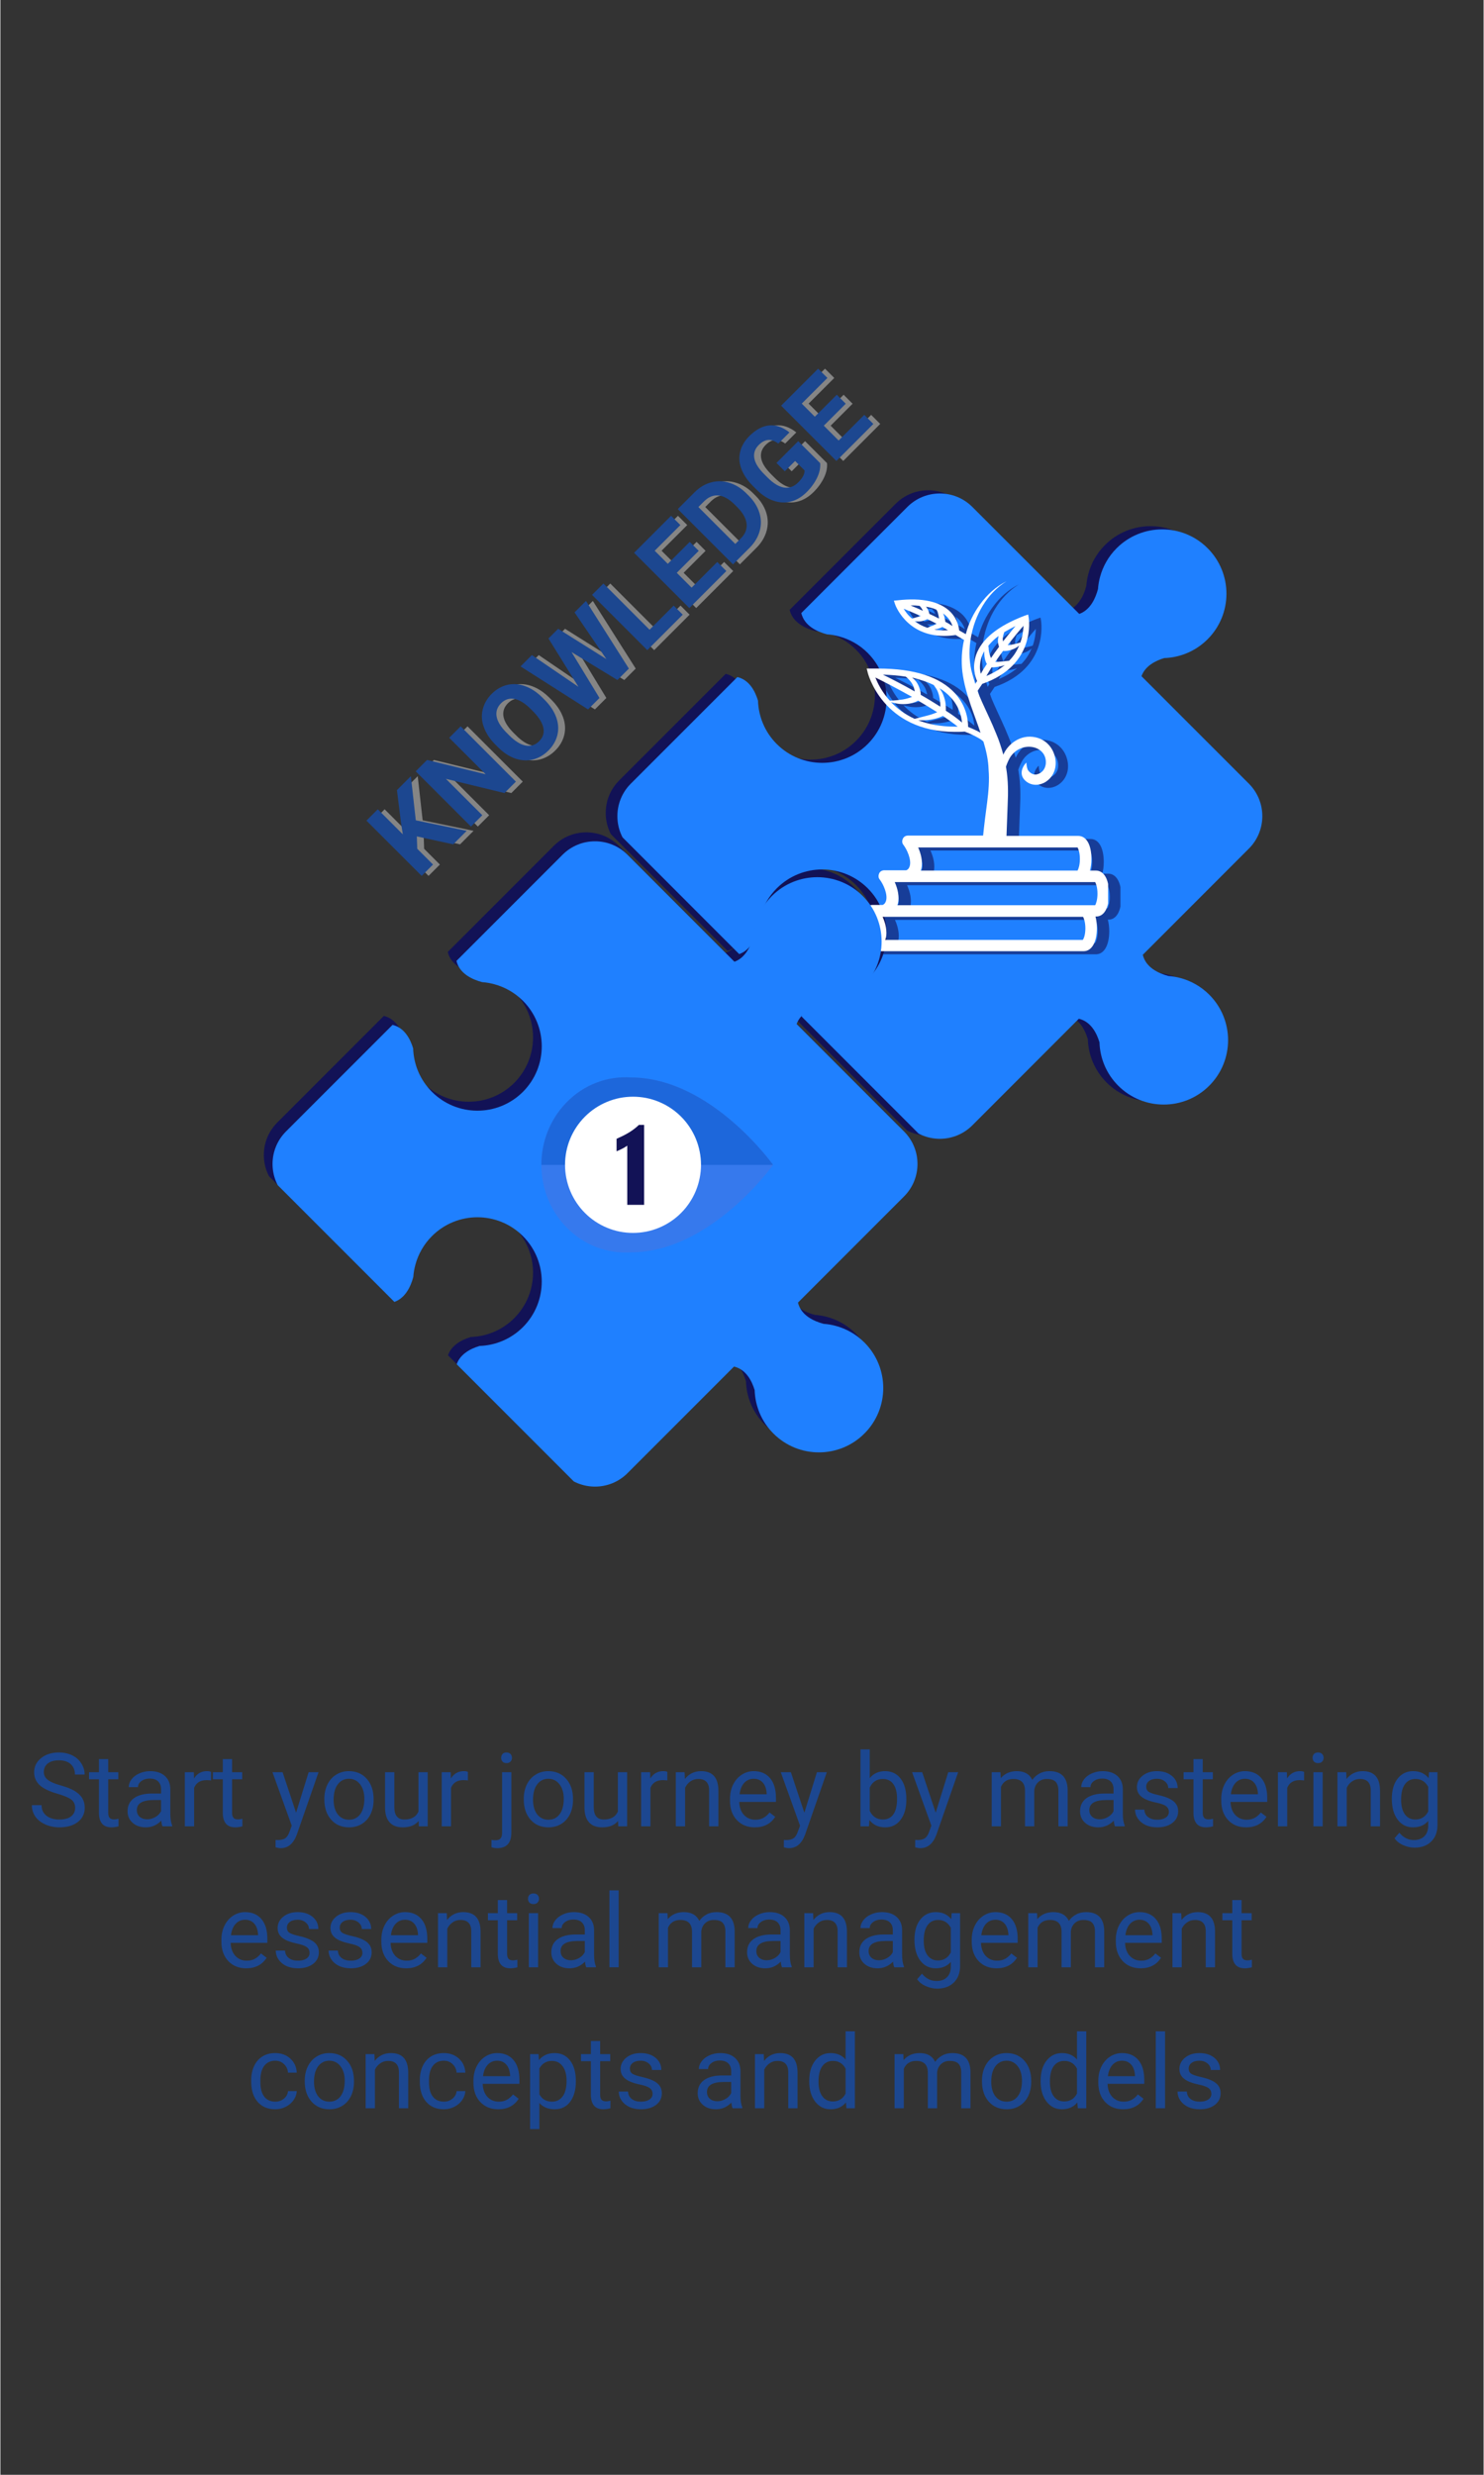 <svg xmlns="http://www.w3.org/2000/svg" xmlns:xlink="http://www.w3.org/1999/xlink" width="300" zoomAndPan="magnify" viewBox="0 0 224.88 375" height="500" preserveAspectRatio="xMidYMid meet" version="1.0"><rect x="0" y="0" width="224.88" height="375" fill="#333333" stroke="none"/><defs><filter x="0%" y="0%" width="100%" height="100%" id="bdd313d758"><feColorMatrix values="0 0 0 0 1 0 0 0 0 1 0 0 0 0 1 0 0 0 1 0" color-interpolation-filters="sRGB"/></filter><g/><clipPath id="33b74f795c"><path d="M 39 126 L 138 126 L 138 224 L 39 224 Z M 39 126 " clip-rule="nonzero"/></clipPath><clipPath id="0e076de9eb"><path d="M 103.488 108.477 L 170.273 175.262 L 104.016 241.52 L 37.23 174.734 Z M 103.488 108.477 " clip-rule="nonzero"/></clipPath><clipPath id="4dfa6ae683"><path d="M 103.488 108.477 L 170.273 175.262 L 104.016 241.52 L 37.23 174.734 Z M 103.488 108.477 " clip-rule="nonzero"/></clipPath><clipPath id="cb0a0ad3e4"><path d="M 91 74 L 190 74 L 190 173 L 91 173 Z M 91 74 " clip-rule="nonzero"/></clipPath><clipPath id="f2efe5c175"><path d="M 155.32 56.645 L 222.105 123.43 L 155.852 189.684 L 89.062 122.898 Z M 155.32 56.645 " clip-rule="nonzero"/></clipPath><clipPath id="9023ca617e"><path d="M 155.32 56.645 L 222.105 123.43 L 155.852 189.684 L 89.062 122.898 Z M 155.32 56.645 " clip-rule="nonzero"/></clipPath><clipPath id="192029e912"><path d="M 93 74 L 192 74 L 192 173 L 93 173 Z M 93 74 " clip-rule="nonzero"/></clipPath><clipPath id="eef7aa9c48"><path d="M 157.09 57.129 L 223.875 123.918 L 157.617 190.172 L 90.832 123.387 Z M 157.09 57.129 " clip-rule="nonzero"/></clipPath><clipPath id="41e4b7ec5e"><path d="M 157.09 57.129 L 223.875 123.918 L 157.617 190.172 L 90.832 123.387 Z M 157.09 57.129 " clip-rule="nonzero"/></clipPath><mask id="69e581a2db"><g filter="url(#bdd313d758)"><rect x="-22.488" width="269.856" fill="#000000" y="-37.5" height="450" fill-opacity="0.61"/></g></mask><clipPath id="5210b2d04e"><path d="M 1.09 0.484 L 37.82 0.484 L 37.82 56.703 L 1.09 56.703 Z M 1.09 0.484 " clip-rule="nonzero"/></clipPath><clipPath id="63bdc184da"><rect x="0" width="39" y="0" height="57"/></clipPath><clipPath id="df7e0a6473"><path d="M 131.219 88.012 L 167.949 88.012 L 167.949 144.234 L 131.219 144.234 Z M 131.219 88.012 " clip-rule="nonzero"/></clipPath><clipPath id="9329dc6bcf"><path d="M 41 127 L 140 127 L 140 226 L 41 226 Z M 41 127 " clip-rule="nonzero"/></clipPath><clipPath id="87c275f297"><path d="M 104.809 109.832 L 171.594 176.621 L 105.336 242.875 L 38.551 176.09 Z M 104.809 109.832 " clip-rule="nonzero"/></clipPath><clipPath id="8a14c7ff54"><path d="M 104.809 109.832 L 171.594 176.621 L 105.336 242.875 L 38.551 176.09 Z M 104.809 109.832 " clip-rule="nonzero"/></clipPath><clipPath id="b94fae61db"><path d="M 82 163.023 L 117.207 163.023 L 117.207 190 L 82 190 Z M 82 163.023 " clip-rule="nonzero"/></clipPath><clipPath id="f3451c4ebd"><path d="M 82 163.023 L 117.207 163.023 L 117.207 177 L 82 177 Z M 82 163.023 " clip-rule="nonzero"/></clipPath><clipPath id="f0b04580d7"><rect x="0" width="217" y="0" height="62"/></clipPath><clipPath id="82993b42c5"><rect x="0" width="85" y="0" height="85"/></clipPath></defs><g clip-path="url(#33b74f795c)"><g clip-path="url(#0e076de9eb)"><g clip-path="url(#4dfa6ae683)"><path fill="#121256" d="M 129.676 202.066 C 128.434 200.824 126.938 199.988 125.352 199.555 C 124.746 199.391 124.121 199.285 123.496 199.242 C 121.996 198.844 120.062 197.961 119.605 196.02 L 135.688 179.938 C 138.406 177.219 138.406 172.809 135.688 170.094 L 119.402 153.809 C 119.965 152.258 121.52 151.465 122.855 151.059 C 125.246 150.984 127.609 150.031 129.434 148.207 C 133.238 144.402 133.242 138.227 129.434 134.418 C 125.621 130.605 119.449 130.609 115.641 134.418 C 114.398 135.66 113.562 137.156 113.133 138.742 C 112.965 139.352 112.859 139.973 112.812 140.602 C 112.445 141.996 111.648 143.77 109.973 144.375 L 93.758 128.16 C 91.039 125.445 86.629 125.445 83.914 128.16 L 67.828 144.246 C 68.289 146.184 70.223 147.066 71.719 147.465 C 72.344 147.508 72.969 147.617 73.578 147.781 C 75.16 148.211 76.656 149.047 77.902 150.289 C 81.715 154.102 81.711 160.277 77.906 164.086 C 74.094 167.895 67.918 167.898 64.105 164.086 C 62.281 162.262 61.34 159.895 61.262 157.508 C 60.824 156.066 59.938 154.367 58.137 153.938 L 41.98 170.094 C 39.262 172.809 39.262 177.219 41.98 179.938 L 58.066 196.02 C 60 195.559 60.887 193.629 61.285 192.129 C 61.328 191.504 61.434 190.883 61.598 190.273 C 62.031 188.691 62.867 187.191 64.109 185.949 C 67.918 182.141 74.09 182.141 77.902 185.949 C 81.711 189.758 81.711 195.93 77.902 199.742 C 76.078 201.562 73.715 202.512 71.324 202.594 C 69.887 203.023 68.188 203.91 67.758 205.715 L 83.914 221.867 C 86.629 224.586 91.039 224.586 93.758 221.867 L 109.91 205.715 C 111.715 206.145 112.602 207.844 113.039 209.285 C 113.113 211.672 114.059 214.039 115.883 215.859 C 119.691 219.672 125.871 219.672 129.68 215.859 C 133.488 212.055 133.488 205.875 129.676 202.066 " fill-opacity="1" fill-rule="nonzero"/></g></g></g><g clip-path="url(#cb0a0ad3e4)"><g clip-path="url(#f2efe5c175)"><g clip-path="url(#9023ca617e)"><path fill="#121256" d="M 181.512 150.23 C 180.27 148.988 178.77 148.156 177.184 147.723 C 176.578 147.559 175.957 147.449 175.328 147.406 C 173.832 147.008 171.898 146.129 171.438 144.188 L 187.523 128.105 C 190.238 125.387 190.238 120.977 187.523 118.258 L 171.238 101.973 C 171.797 100.422 173.352 99.633 174.688 99.227 C 177.078 99.148 179.445 98.199 181.266 96.375 C 185.074 92.57 185.078 86.395 181.266 82.582 C 177.457 78.773 171.281 78.777 167.477 82.582 C 166.23 83.828 165.398 85.324 164.965 86.91 C 164.797 87.52 164.695 88.141 164.648 88.77 C 164.277 90.164 163.484 91.934 161.805 92.543 L 145.59 76.328 C 142.875 73.609 138.465 73.609 135.746 76.328 L 119.664 92.41 C 120.121 94.352 122.055 95.23 123.551 95.633 C 124.18 95.676 124.801 95.781 125.414 95.949 C 126.992 96.379 128.492 97.211 129.734 98.457 C 133.547 102.27 133.543 108.445 129.738 112.25 C 125.93 116.062 119.754 116.062 115.941 112.25 C 114.117 110.43 113.172 108.062 113.094 105.672 C 112.66 104.234 111.77 102.535 109.969 102.105 L 93.816 118.258 C 91.098 120.977 91.098 125.387 93.816 128.105 L 109.898 144.188 C 111.836 143.727 112.719 141.793 113.117 140.297 C 113.16 139.672 113.266 139.051 113.434 138.441 C 113.867 136.855 114.699 135.359 115.941 134.113 C 119.754 130.305 125.926 130.305 129.734 134.113 C 133.543 137.926 133.543 144.098 129.734 147.906 C 127.91 149.73 125.551 150.68 123.156 150.758 C 121.719 151.191 120.02 152.078 119.594 153.883 L 135.746 170.035 C 138.465 172.754 142.875 172.754 145.59 170.035 L 161.746 153.883 C 163.547 154.309 164.434 156.008 164.871 157.449 C 164.949 159.84 165.895 162.203 167.715 164.027 C 171.527 167.836 177.703 167.836 181.516 164.027 C 185.32 160.223 185.32 154.043 181.512 150.23 " fill-opacity="1" fill-rule="nonzero"/></g></g></g><g clip-path="url(#192029e912)"><g clip-path="url(#eef7aa9c48)"><g clip-path="url(#41e4b7ec5e)"><path fill="#1f80ff" d="M 183.281 150.719 C 182.035 149.477 180.539 148.641 178.953 148.211 C 178.348 148.047 177.723 147.938 177.098 147.895 C 175.598 147.496 173.668 146.613 173.207 144.676 L 189.289 128.59 C 192.008 125.875 192.008 121.465 189.289 118.746 L 173.008 102.461 C 173.566 100.91 175.121 100.117 176.457 99.715 C 178.848 99.637 181.211 98.684 183.035 96.863 C 186.84 93.055 186.844 86.879 183.035 83.07 C 179.227 79.262 173.051 79.266 169.242 83.07 C 168 84.312 167.164 85.812 166.734 87.395 C 166.566 88.008 166.461 88.625 166.414 89.254 C 166.047 90.648 165.254 92.422 163.574 93.027 L 147.359 76.812 C 144.641 74.098 140.23 74.098 137.516 76.812 L 121.43 92.898 C 121.891 94.84 123.824 95.719 125.32 96.117 C 125.949 96.16 126.57 96.27 127.18 96.438 C 128.762 96.867 130.262 97.699 131.504 98.941 C 135.316 102.758 135.312 108.93 131.508 112.738 C 127.695 116.547 121.52 116.551 117.707 112.738 C 115.887 110.914 114.941 108.551 114.863 106.16 C 114.426 104.719 113.539 103.02 111.738 102.594 L 95.582 118.746 C 92.867 121.465 92.867 125.875 95.582 128.59 L 111.668 144.676 C 113.602 144.211 114.488 142.281 114.887 140.785 C 114.93 140.156 115.035 139.539 115.203 138.93 C 115.633 137.344 116.469 135.844 117.711 134.602 C 121.52 130.793 127.691 130.793 131.504 134.602 C 135.312 138.41 135.312 144.582 131.504 148.395 C 129.68 150.215 127.316 151.164 124.926 151.246 C 123.488 151.676 121.789 152.566 121.359 154.367 L 137.516 170.523 C 140.23 173.238 144.641 173.238 147.359 170.523 L 163.512 154.367 C 165.316 154.797 166.203 156.496 166.641 157.938 C 166.715 160.324 167.66 162.691 169.484 164.516 C 173.293 168.324 179.473 168.324 183.281 164.516 C 187.09 160.707 187.09 154.527 183.281 150.719 " fill-opacity="1" fill-rule="nonzero"/></g></g></g><g mask="url(#69e581a2db)"><g transform="matrix(1, 0, 0, 1, 132, 88)"><g clip-path="url(#63bdc184da)"><g clip-path="url(#5210b2d04e)"><path fill="#121256" d="M 37.961 47.887 C 37.961 45.742 37.219 44.383 35.949 44.383 L 35.07 44.383 C 35.203 43.902 35.289 43.289 35.289 42.633 C 35.289 40.484 34.547 39.129 33.277 39.129 L 22.418 39.129 C 22.461 37.551 22.547 35.977 22.594 34.355 C 22.68 32.605 22.68 30.723 22.371 28.883 C 22.371 28.793 22.328 28.707 22.328 28.664 C 22.504 28.094 22.766 27.566 22.941 27.262 C 24.605 24.59 28.637 25.379 28.371 28.227 C 28.285 28.969 27.848 29.582 27.059 29.801 C 26.445 29.977 25.875 29.496 25.656 29.145 C 25.527 28.883 25.438 28.398 25.438 28.051 C 25.438 27.918 23.949 29.496 25.219 30.723 C 26.926 32.387 30.125 30.766 29.859 27.742 C 29.688 26.035 28.59 24.59 26.84 24.195 C 24.477 23.672 22.594 25.289 21.934 26.824 C 21.629 25.73 21.277 24.633 20.84 23.625 C 20.184 21.965 19.395 20.387 18.695 18.809 C 18.434 18.242 18.215 17.715 18.039 17.145 L 18.738 16.094 C 26.973 13.25 25.789 6.199 25.789 6.109 L 25.699 5.586 L 25.176 5.762 C 21.148 7.293 18.695 9.266 17.82 11.672 C 17.16 13.555 17.688 15.09 17.949 15.656 L 17.688 16.094 C 17.469 15.395 17.25 14.695 17.074 13.992 C 16.723 12.371 16.723 10.664 17.031 9 C 17.336 7.336 17.906 5.719 18.824 4.227 C 19.703 2.781 20.93 1.469 22.418 0.551 C 20.84 1.34 19.484 2.562 18.434 4.008 C 17.426 5.367 16.68 6.898 16.242 8.562 L 15.234 7.992 C 15.191 7.469 14.973 6.285 13.922 5.191 C 12.344 3.613 9.629 3.004 5.863 3.441 L 5.34 3.484 L 5.516 4.008 C 5.516 4.055 7.18 8.824 12.957 8.824 C 13.527 8.824 14.098 8.781 14.711 8.695 L 15.98 9.438 C 15.629 10.973 15.543 12.594 15.719 14.211 C 15.938 16.008 16.461 17.758 17.031 19.422 C 17.512 20.824 18.039 22.184 18.477 23.496 C 17.992 23.234 17.383 22.926 16.594 22.621 C 16.594 21.789 16.461 19.598 14.621 17.539 C 12.344 15.043 8.449 13.773 2.973 13.773 C 2.578 13.773 2.188 13.773 1.746 13.773 L 1.223 13.773 L 1.355 14.301 C 1.355 14.387 3.586 23.363 14.578 23.363 C 15.059 23.363 15.586 23.363 16.066 23.32 C 17.469 23.848 18.781 24.59 18.914 24.852 C 18.914 24.852 18.914 24.852 18.914 24.809 C 19.352 26.254 19.656 27.656 19.703 29.102 C 19.832 30.723 19.703 32.34 19.484 34.051 C 19.266 35.668 19.047 37.375 18.871 39.086 L 7.484 39.086 C 7.133 39.086 6.828 39.262 6.695 39.566 C 6.566 39.871 6.566 40.223 6.785 40.484 C 7.352 41.23 8.012 42.719 7.746 43.684 C 7.66 43.988 7.527 44.207 7.223 44.34 L 3.895 44.34 C 3.543 44.34 3.238 44.516 3.105 44.82 C 2.973 45.129 2.973 45.477 3.191 45.742 C 3.762 46.484 4.418 47.973 4.156 48.938 C 4.07 49.242 3.938 49.461 3.633 49.594 L 2.055 49.594 C 1.703 49.594 1.398 49.77 1.266 50.074 C 1.137 50.383 1.137 50.734 1.355 50.996 C 1.922 51.738 2.578 53.23 2.316 54.191 C 2.23 54.543 2.012 54.762 1.66 54.938 C 1.266 55.113 1.09 55.504 1.18 55.898 C 1.266 56.293 1.617 56.602 2.055 56.602 L 34.109 56.602 C 35.336 56.602 36.121 55.242 36.121 53.098 C 36.121 52.441 36.035 51.828 35.902 51.348 L 35.949 51.348 C 37.219 51.391 37.961 50.031 37.961 47.887 Z M 22.812 12.594 L 21.586 12.723 C 21.277 12.766 20.973 12.766 20.711 12.766 C 21.102 12.199 21.496 11.629 21.891 11.102 C 22.461 11.148 23.031 11.016 23.512 10.797 C 23.816 10.664 24.125 10.488 24.344 10.27 C 24.035 11.016 23.555 11.848 22.812 12.594 Z M 24.52 9.832 C 24.082 9.965 23.688 10.051 23.293 10.141 C 23.074 10.184 22.812 10.227 22.594 10.227 C 23.512 9.047 24.387 7.949 25 7.293 C 24.957 7.949 24.867 8.871 24.52 9.832 Z M 22.023 8.434 C 22.023 8.387 22.066 8.344 22.066 8.258 C 22.594 7.949 23.16 7.645 23.773 7.336 C 23.25 7.949 22.594 8.781 21.891 9.656 C 21.848 9.484 21.848 9.309 21.848 9.176 C 21.891 8.914 21.934 8.652 22.023 8.434 Z M 19.703 10.27 C 20.141 9.746 20.621 9.266 21.234 8.824 C 21.191 8.871 21.191 8.957 21.191 9 C 21.102 9.309 21.102 9.656 21.148 9.965 C 21.191 10.141 21.234 10.316 21.277 10.488 C 20.84 11.059 20.445 11.629 20.051 12.199 C 20.051 12.199 20.051 12.199 20.051 12.152 C 19.922 11.891 19.879 11.629 19.789 11.367 C 19.746 11.102 19.703 10.797 19.703 10.535 C 19.656 10.488 19.656 10.359 19.703 10.27 Z M 20.141 13.598 C 20.711 13.598 21.234 13.512 21.762 13.379 C 21.891 13.336 22.023 13.293 22.152 13.25 C 21.41 13.863 20.488 14.43 19.352 14.914 C 19.613 14.477 19.879 14.035 20.141 13.598 Z M 18.652 11.98 C 18.738 11.715 18.871 11.453 19.047 11.148 C 19.047 11.234 19.047 11.32 19.047 11.453 C 19.047 11.805 19.09 12.109 19.176 12.461 C 19.266 12.68 19.309 12.898 19.438 13.074 C 19.09 13.598 18.781 14.082 18.52 14.562 C 18.344 13.992 18.301 13.031 18.652 11.98 Z M 11.777 4.84 C 11.82 4.887 11.82 4.93 11.863 4.973 C 11.996 5.191 12.039 5.41 12.082 5.629 C 12.125 5.805 12.172 5.98 12.172 6.199 C 11.688 5.938 11.207 5.719 10.727 5.496 C 10.68 5.367 10.68 5.234 10.594 5.059 C 10.508 4.84 10.375 4.578 10.199 4.402 C 10.77 4.492 11.293 4.621 11.777 4.84 Z M 9.234 4.273 C 9.41 4.445 9.543 4.621 9.629 4.797 C 9.676 4.887 9.719 4.93 9.719 5.016 C 9.062 4.711 8.449 4.445 7.879 4.227 C 8.359 4.184 8.797 4.227 9.234 4.273 Z M 6.828 4.711 C 7.484 4.973 8.402 5.367 9.41 5.805 C 9.281 5.848 9.148 5.891 9.016 5.938 C 8.711 6.023 8.402 6.109 8.098 6.199 C 7.484 5.719 7.09 5.148 6.828 4.711 Z M 10.418 7.602 C 9.629 7.336 9.016 6.988 8.492 6.594 C 8.711 6.637 8.887 6.637 9.105 6.637 C 9.543 6.637 9.98 6.504 10.418 6.285 C 10.898 6.504 11.34 6.723 11.82 6.988 C 11.645 7.074 11.469 7.16 11.293 7.25 C 10.988 7.336 10.727 7.469 10.418 7.602 Z M 12.957 7.992 C 12.434 7.992 11.949 7.949 11.469 7.863 C 11.906 7.773 12.301 7.688 12.695 7.469 C 13.004 7.645 13.309 7.82 13.57 7.992 C 13.395 7.949 13.176 7.992 12.957 7.992 Z M 13.133 6.68 C 13.133 6.504 13.09 6.328 13.047 6.156 C 13.004 5.891 12.914 5.629 12.781 5.41 C 12.957 5.543 13.133 5.672 13.309 5.848 C 13.789 6.328 14.098 6.898 14.227 7.336 C 13.836 7.074 13.484 6.855 13.133 6.68 Z M 11.383 16.27 C 11.512 16.445 11.645 16.664 11.777 16.84 C 11.996 17.191 12.125 17.582 12.215 17.977 C 12.301 18.371 12.344 18.766 12.391 19.16 C 12.391 19.293 12.391 19.422 12.391 19.555 C 11.426 18.941 10.418 18.328 9.41 17.758 C 9.41 17.453 9.367 17.191 9.281 16.926 C 9.148 16.488 8.973 16.094 8.711 15.746 C 8.535 15.527 8.316 15.309 8.098 15.133 C 9.324 15.438 10.418 15.789 11.383 16.27 Z M 7.133 15 C 7.266 15.09 7.352 15.176 7.484 15.309 C 7.746 15.57 7.965 15.832 8.141 16.141 C 8.316 16.445 8.402 16.75 8.492 17.102 C 8.492 17.145 8.492 17.191 8.492 17.234 C 6.652 16.184 4.902 15.309 3.676 14.695 C 4.902 14.738 6.039 14.824 7.133 15 Z M 2.535 15.133 C 3.719 15.699 5.82 16.797 8.098 18.066 C 7.66 18.242 7.18 18.371 6.695 18.461 C 6.039 18.547 5.383 18.637 4.727 18.637 C 3.543 17.363 2.887 16.008 2.535 15.133 Z M 4.902 18.855 C 5.121 18.941 5.34 18.984 5.559 19.027 C 5.953 19.117 6.348 19.16 6.738 19.16 C 7.527 19.16 8.316 19.027 9.016 18.637 C 9.98 19.203 10.945 19.773 11.906 20.387 C 11.426 20.605 10.898 20.781 10.375 20.91 C 9.762 21.086 9.105 21.219 8.492 21.395 C 6.961 20.691 5.777 19.773 4.902 18.855 Z M 14.578 22.574 C 12.344 22.574 10.508 22.184 9.016 21.613 C 9.105 21.613 9.191 21.613 9.234 21.613 C 9.676 21.613 10.066 21.613 10.508 21.57 C 11.293 21.48 12.039 21.305 12.781 20.957 C 13.613 21.523 14.359 22.051 15.016 22.574 C 14.887 22.574 14.711 22.574 14.578 22.574 Z M 13.223 20.168 C 13.223 19.816 13.223 19.469 13.176 19.117 C 13.133 18.68 13.004 18.195 12.828 17.758 C 12.695 17.41 12.477 17.059 12.258 16.75 C 12.914 17.145 13.484 17.629 13.965 18.152 C 15.234 19.512 15.586 21 15.672 21.965 C 14.973 21.352 14.141 20.738 13.223 20.168 Z M 33.188 40.879 C 33.32 41.098 33.539 41.711 33.539 42.633 C 33.539 43.551 33.32 44.164 33.188 44.383 L 9.41 44.383 C 9.453 44.297 9.453 44.207 9.5 44.164 C 9.762 43.07 9.453 41.844 9.016 40.879 Z M 33.977 54.895 L 4.023 54.895 C 4.07 54.805 4.07 54.719 4.113 54.676 C 4.375 53.578 4.07 52.352 3.633 51.391 L 34.02 51.391 C 34.152 51.609 34.371 52.223 34.371 53.141 C 34.371 54.062 34.152 54.676 33.977 54.895 Z M 35.859 49.637 L 5.863 49.637 C 5.906 49.551 5.906 49.461 5.953 49.418 C 6.215 48.324 5.906 47.098 5.469 46.137 L 35.859 46.137 C 35.992 46.355 36.211 46.969 36.211 47.887 C 36.211 48.805 35.992 49.418 35.859 49.637 Z M 35.859 49.637 " fill-opacity="1" fill-rule="nonzero"/></g></g></g></g><g clip-path="url(#df7e0a6473)"><path fill="#ffffff" d="M 168.09 135.418 C 168.09 133.27 167.344 131.914 166.074 131.914 L 165.199 131.914 C 165.332 131.434 165.418 130.82 165.418 130.16 C 165.418 128.016 164.672 126.66 163.402 126.66 L 152.543 126.66 C 152.586 125.082 152.676 123.508 152.719 121.887 C 152.805 120.133 152.805 118.25 152.5 116.414 C 152.5 116.324 152.457 116.238 152.457 116.191 C 152.633 115.625 152.895 115.098 153.07 114.793 C 154.734 112.121 158.762 112.91 158.5 115.754 C 158.41 116.5 157.973 117.113 157.184 117.332 C 156.574 117.508 156.004 117.023 155.785 116.676 C 155.652 116.414 155.566 115.93 155.566 115.582 C 155.566 115.449 154.078 117.023 155.348 118.25 C 157.055 119.914 160.25 118.297 159.988 115.273 C 159.812 113.566 158.719 112.121 156.965 111.727 C 154.602 111.199 152.719 112.82 152.062 114.355 C 151.754 113.258 151.406 112.164 150.969 111.156 C 150.309 109.492 149.523 107.918 148.82 106.34 C 148.559 105.77 148.34 105.246 148.164 104.676 L 148.867 103.625 C 157.098 100.777 155.914 93.73 155.914 93.641 L 155.828 93.117 L 155.301 93.293 C 151.273 94.824 148.82 96.793 147.945 99.203 C 147.289 101.086 147.812 102.617 148.078 103.188 L 147.812 103.625 C 147.594 102.926 147.375 102.223 147.203 101.523 C 146.852 99.902 146.852 98.195 147.156 96.531 C 147.465 94.867 148.035 93.246 148.953 91.758 C 149.828 90.312 151.055 89 152.543 88.082 C 150.969 88.867 149.609 90.094 148.559 91.539 C 147.551 92.898 146.809 94.43 146.371 96.094 L 145.363 95.523 C 145.32 95 145.098 93.816 144.047 92.723 C 142.473 91.145 139.758 90.531 135.992 90.969 L 135.465 91.016 L 135.641 91.539 C 135.641 91.582 137.305 96.355 143.086 96.355 C 143.656 96.355 144.223 96.312 144.836 96.227 L 146.105 96.969 C 145.758 98.504 145.668 100.121 145.844 101.742 C 146.062 103.539 146.59 105.289 147.156 106.953 C 147.641 108.355 148.164 109.711 148.602 111.027 C 148.121 110.762 147.508 110.457 146.719 110.148 C 146.719 109.316 146.59 107.129 144.75 105.07 C 142.473 102.574 138.574 101.305 133.102 101.305 C 132.707 101.305 132.312 101.305 131.875 101.305 L 131.348 101.305 L 131.48 101.832 C 131.48 101.918 133.715 110.895 144.707 110.895 C 145.188 110.895 145.711 110.895 146.195 110.852 C 147.594 111.375 148.91 112.121 149.039 112.383 C 149.039 112.383 149.039 112.383 149.039 112.34 C 149.477 113.785 149.785 115.188 149.828 116.633 C 149.961 118.25 149.828 119.871 149.609 121.578 C 149.391 123.199 149.172 124.906 148.996 126.613 L 137.613 126.613 C 137.262 126.613 136.953 126.789 136.824 127.098 C 136.691 127.402 136.691 127.754 136.91 128.016 C 137.48 128.762 138.137 130.25 137.875 131.215 C 137.785 131.52 137.656 131.738 137.348 131.871 L 134.02 131.871 C 133.672 131.871 133.363 132.047 133.23 132.352 C 133.102 132.656 133.102 133.008 133.32 133.27 C 133.891 134.016 134.547 135.504 134.285 136.469 C 134.195 136.773 134.062 136.992 133.758 137.125 L 132.18 137.125 C 131.832 137.125 131.523 137.301 131.395 137.605 C 131.262 137.914 131.262 138.262 131.48 138.527 C 132.051 139.27 132.707 140.758 132.445 141.723 C 132.355 142.074 132.137 142.293 131.789 142.469 C 131.395 142.641 131.219 143.035 131.305 143.43 C 131.395 143.824 131.742 144.133 132.18 144.133 L 164.234 144.133 C 165.461 144.133 166.25 142.773 166.25 140.629 C 166.25 139.973 166.164 139.359 166.031 138.875 L 166.074 138.875 C 167.344 138.922 168.09 137.562 168.09 135.418 Z M 152.938 100.121 L 151.711 100.254 C 151.406 100.297 151.098 100.297 150.836 100.297 C 151.23 99.727 151.625 99.16 152.02 98.633 C 152.586 98.676 153.156 98.547 153.637 98.328 C 153.945 98.195 154.25 98.02 154.469 97.801 C 154.164 98.547 153.684 99.379 152.938 100.121 Z M 154.645 97.363 C 154.207 97.496 153.812 97.582 153.418 97.672 C 153.199 97.715 152.938 97.758 152.719 97.758 C 153.637 96.574 154.516 95.48 155.129 94.824 C 155.082 95.48 154.996 96.398 154.645 97.363 Z M 152.148 95.961 C 152.148 95.918 152.195 95.875 152.195 95.789 C 152.719 95.48 153.289 95.176 153.902 94.867 C 153.375 95.48 152.719 96.312 152.02 97.188 C 151.973 97.012 151.973 96.84 151.973 96.707 C 152.02 96.445 152.062 96.18 152.148 95.961 Z M 149.828 97.801 C 150.266 97.277 150.75 96.793 151.363 96.355 C 151.316 96.398 151.316 96.488 151.316 96.531 C 151.23 96.84 151.23 97.188 151.273 97.496 C 151.316 97.672 151.363 97.844 151.406 98.02 C 150.969 98.59 150.574 99.16 150.18 99.727 C 150.18 99.727 150.18 99.727 150.18 99.684 C 150.047 99.422 150.004 99.16 149.918 98.895 C 149.871 98.633 149.828 98.328 149.828 98.062 C 149.785 98.02 149.785 97.891 149.828 97.801 Z M 150.266 101.129 C 150.836 101.129 151.363 101.043 151.887 100.91 C 152.02 100.867 152.148 100.824 152.281 100.777 C 151.535 101.391 150.617 101.961 149.477 102.441 C 149.742 102.004 150.004 101.566 150.266 101.129 Z M 148.777 99.508 C 148.867 99.246 148.996 98.984 149.172 98.676 C 149.172 98.766 149.172 98.852 149.172 98.984 C 149.172 99.336 149.215 99.641 149.305 99.992 C 149.391 100.211 149.434 100.43 149.566 100.605 C 149.215 101.129 148.91 101.609 148.645 102.094 C 148.473 101.523 148.426 100.559 148.777 99.508 Z M 141.902 92.371 C 141.945 92.414 141.945 92.461 141.992 92.504 C 142.121 92.723 142.164 92.941 142.211 93.16 C 142.254 93.336 142.297 93.512 142.297 93.73 C 141.816 93.465 141.332 93.246 140.852 93.027 C 140.809 92.898 140.809 92.766 140.719 92.59 C 140.633 92.371 140.5 92.109 140.328 91.934 C 140.895 92.02 141.422 92.152 141.902 92.371 Z M 139.363 91.801 C 139.539 91.977 139.668 92.152 139.758 92.328 C 139.801 92.414 139.844 92.461 139.844 92.547 C 139.188 92.238 138.574 91.977 138.004 91.758 C 138.488 91.715 138.926 91.758 139.363 91.801 Z M 136.953 92.238 C 137.613 92.504 138.531 92.898 139.539 93.336 C 139.406 93.379 139.277 93.422 139.145 93.465 C 138.836 93.555 138.531 93.641 138.223 93.73 C 137.613 93.246 137.219 92.68 136.953 92.238 Z M 140.547 95.129 C 139.758 94.867 139.145 94.516 138.617 94.125 C 138.836 94.168 139.012 94.168 139.23 94.168 C 139.668 94.168 140.105 94.035 140.547 93.816 C 141.027 94.035 141.465 94.254 141.945 94.516 C 141.77 94.605 141.598 94.691 141.422 94.781 C 141.113 94.867 140.852 95 140.547 95.129 Z M 143.086 95.523 C 142.559 95.523 142.078 95.48 141.598 95.395 C 142.035 95.305 142.43 95.219 142.824 95 C 143.129 95.176 143.434 95.348 143.699 95.523 C 143.523 95.48 143.305 95.523 143.086 95.523 Z M 143.262 94.211 C 143.262 94.035 143.215 93.859 143.172 93.684 C 143.129 93.422 143.043 93.16 142.91 92.941 C 143.086 93.07 143.262 93.203 143.434 93.379 C 143.918 93.859 144.223 94.43 144.355 94.867 C 143.961 94.605 143.609 94.387 143.262 94.211 Z M 141.508 103.801 C 141.641 103.977 141.77 104.195 141.902 104.371 C 142.121 104.719 142.254 105.113 142.34 105.508 C 142.43 105.902 142.473 106.297 142.516 106.691 C 142.516 106.82 142.516 106.953 142.516 107.086 C 141.551 106.473 140.547 105.859 139.539 105.289 C 139.539 104.984 139.496 104.719 139.406 104.457 C 139.277 104.02 139.102 103.625 138.836 103.273 C 138.664 103.055 138.445 102.836 138.223 102.664 C 139.449 102.969 140.547 103.32 141.508 103.801 Z M 137.262 102.531 C 137.391 102.617 137.48 102.707 137.613 102.836 C 137.875 103.102 138.094 103.363 138.27 103.668 C 138.445 103.977 138.531 104.281 138.617 104.633 C 138.617 104.676 138.617 104.719 138.617 104.766 C 136.781 103.715 135.027 102.836 133.801 102.223 C 135.027 102.27 136.168 102.355 137.262 102.531 Z M 132.664 102.664 C 133.844 103.23 135.949 104.324 138.223 105.598 C 137.785 105.77 137.305 105.902 136.824 105.988 C 136.168 106.078 135.508 106.164 134.852 106.164 C 133.672 104.895 133.012 103.539 132.664 102.664 Z M 135.027 106.383 C 135.246 106.473 135.465 106.516 135.684 106.559 C 136.078 106.648 136.473 106.691 136.867 106.691 C 137.656 106.691 138.445 106.559 139.145 106.164 C 140.105 106.734 141.07 107.305 142.035 107.918 C 141.551 108.137 141.027 108.312 140.5 108.441 C 139.887 108.617 139.23 108.75 138.617 108.926 C 137.086 108.223 135.902 107.305 135.027 106.383 Z M 144.707 110.105 C 142.473 110.105 140.633 109.711 139.145 109.145 C 139.23 109.145 139.32 109.145 139.363 109.145 C 139.801 109.145 140.195 109.145 140.633 109.098 C 141.422 109.012 142.164 108.836 142.91 108.484 C 143.742 109.055 144.488 109.582 145.145 110.105 C 145.012 110.105 144.836 110.105 144.707 110.105 Z M 143.348 107.699 C 143.348 107.348 143.348 106.996 143.305 106.648 C 143.262 106.211 143.129 105.727 142.953 105.289 C 142.824 104.938 142.602 104.59 142.383 104.281 C 143.043 104.676 143.609 105.156 144.094 105.684 C 145.363 107.043 145.711 108.531 145.801 109.492 C 145.098 108.879 144.266 108.266 143.348 107.699 Z M 163.316 128.41 C 163.449 128.629 163.668 129.242 163.668 130.16 C 163.668 131.082 163.449 131.695 163.316 131.914 L 139.539 131.914 C 139.582 131.824 139.582 131.738 139.625 131.695 C 139.887 130.602 139.582 129.375 139.145 128.41 Z M 164.105 142.422 L 134.152 142.422 C 134.195 142.336 134.195 142.25 134.238 142.203 C 134.504 141.109 134.195 139.883 133.758 138.922 L 164.148 138.922 C 164.281 139.141 164.5 139.754 164.5 140.672 C 164.5 141.59 164.281 142.203 164.105 142.422 Z M 165.988 137.168 L 135.992 137.168 C 136.035 137.082 136.035 136.992 136.078 136.949 C 136.34 135.855 136.035 134.629 135.598 133.664 L 165.988 133.664 C 166.117 133.883 166.336 134.496 166.336 135.418 C 166.336 136.336 166.117 136.949 165.988 137.168 Z M 165.988 137.168 " fill-opacity="1" fill-rule="nonzero"/></g><g clip-path="url(#9329dc6bcf)"><g clip-path="url(#87c275f297)"><g clip-path="url(#8a14c7ff54)"><path fill="#1f80ff" d="M 130.996 203.422 C 129.754 202.18 128.258 201.344 126.672 200.914 C 126.066 200.75 125.441 200.641 124.816 200.598 C 123.316 200.199 121.383 199.316 120.926 197.379 L 137.008 181.293 C 139.727 178.578 139.727 174.168 137.008 171.449 L 120.723 155.164 C 121.285 153.613 122.84 152.82 124.176 152.418 C 126.566 152.34 128.93 151.387 130.754 149.566 C 134.559 145.758 134.562 139.582 130.754 135.773 C 126.941 131.965 120.77 131.969 116.961 135.773 C 115.719 137.016 114.883 138.516 114.453 140.098 C 114.285 140.711 114.18 141.328 114.133 141.957 C 113.766 143.352 112.969 145.125 111.293 145.73 L 95.078 129.516 C 92.359 126.801 87.949 126.801 85.234 129.516 L 69.148 145.602 C 69.609 147.543 71.543 148.422 73.039 148.82 C 73.664 148.863 74.289 148.973 74.898 149.141 C 76.48 149.57 77.977 150.402 79.223 151.645 C 83.035 155.461 83.031 161.633 79.227 165.441 C 75.414 169.25 69.238 169.254 65.426 165.441 C 63.605 163.617 62.66 161.254 62.582 158.863 C 62.145 157.422 61.258 155.723 59.457 155.297 L 43.301 171.449 C 40.582 174.168 40.582 178.578 43.301 181.293 L 59.387 197.379 C 61.32 196.914 62.207 194.984 62.605 193.488 C 62.648 192.859 62.754 192.242 62.922 191.633 C 63.352 190.047 64.188 188.547 65.43 187.305 C 69.238 183.496 75.41 183.496 79.223 187.305 C 83.031 191.113 83.031 197.285 79.223 201.098 C 77.398 202.918 75.035 203.867 72.645 203.949 C 71.207 204.379 69.508 205.27 69.078 207.07 L 85.234 223.227 C 87.949 225.941 92.359 225.941 95.078 223.227 L 111.23 207.07 C 113.035 207.5 113.922 209.199 114.359 210.641 C 114.434 213.027 115.379 215.395 117.203 217.219 C 121.012 221.027 127.191 221.027 131 217.219 C 134.809 213.41 134.809 207.23 130.996 203.422 " fill-opacity="1" fill-rule="nonzero"/></g></g></g><g clip-path="url(#b94fae61db)"><path fill="#3679ed" d="M 117.156 176.512 C 117.156 176.512 107.746 189.727 95.633 189.766 C 92.09 190.008 88.465 188.723 85.758 185.906 C 83.266 183.309 82.02 179.91 82.02 176.512 C 82.02 173.113 83.266 169.715 85.758 167.125 C 88.465 164.305 92.09 163.02 95.633 163.266 C 107.758 163.301 117.156 176.516 117.156 176.516 Z M 117.156 176.512 " fill-opacity="1" fill-rule="nonzero"/></g><g clip-path="url(#f3451c4ebd)"><path fill="#1d67db" d="M 117.156 176.512 L 82.02 176.512 C 82.02 173.113 83.266 169.715 85.758 167.125 C 88.465 164.305 92.09 163.02 95.633 163.266 C 107.758 163.301 117.156 176.516 117.156 176.516 Z M 117.156 176.512 " fill-opacity="1" fill-rule="nonzero"/></g><path fill="#ffffff" d="M 106.223 176.5 C 106.223 177.176 106.156 177.848 106.023 178.512 C 105.891 179.18 105.695 179.824 105.438 180.449 C 105.18 181.074 104.859 181.672 104.484 182.234 C 104.109 182.797 103.684 183.32 103.203 183.797 C 102.727 184.277 102.203 184.707 101.641 185.082 C 101.078 185.457 100.484 185.777 99.859 186.035 C 99.234 186.297 98.59 186.492 97.926 186.625 C 97.262 186.754 96.594 186.82 95.914 186.82 C 95.238 186.82 94.566 186.754 93.906 186.625 C 93.242 186.492 92.598 186.297 91.973 186.035 C 91.344 185.777 90.75 185.457 90.188 185.082 C 89.625 184.707 89.105 184.277 88.625 183.797 C 88.148 183.32 87.723 182.797 87.344 182.234 C 86.969 181.672 86.652 181.074 86.391 180.449 C 86.133 179.824 85.938 179.18 85.805 178.512 C 85.676 177.848 85.609 177.176 85.609 176.5 C 85.609 175.82 85.676 175.152 85.805 174.484 C 85.938 173.82 86.133 173.176 86.391 172.551 C 86.652 171.926 86.969 171.328 87.344 170.766 C 87.723 170.203 88.148 169.68 88.625 169.203 C 89.105 168.723 89.625 168.293 90.188 167.918 C 90.75 167.543 91.344 167.223 91.973 166.965 C 92.598 166.703 93.242 166.508 93.906 166.375 C 94.566 166.246 95.238 166.18 95.914 166.18 C 96.594 166.18 97.262 166.246 97.926 166.375 C 98.59 166.508 99.234 166.703 99.859 166.965 C 100.484 167.223 101.078 167.543 101.641 167.918 C 102.203 168.293 102.727 168.723 103.203 169.203 C 103.684 169.68 104.109 170.203 104.484 170.766 C 104.859 171.328 105.18 171.926 105.438 172.551 C 105.695 173.176 105.891 173.82 106.023 174.484 C 106.156 175.152 106.223 175.82 106.223 176.5 Z M 106.223 176.5 " fill-opacity="1" fill-rule="nonzero"/><path fill="#121256" d="M 95.043 182.57 L 95.043 173.602 C 94.789 173.777 94.531 173.934 94.258 174.074 C 93.988 174.215 93.707 174.34 93.422 174.445 L 93.422 172.555 C 94.195 172.219 94.852 171.887 95.387 171.555 C 95.922 171.219 96.395 170.855 96.805 170.457 L 97.598 170.457 L 97.598 182.57 Z M 95.043 182.57 " fill-opacity="1" fill-rule="nonzero"/><g transform="matrix(1, 0, 0, 1, 3, 262)"><g clip-path="url(#f0b04580d7)"><g fill="#1c4790" fill-opacity="1"><g transform="translate(1.162, 14.737)"><g><path d="M 4.531 -4.922 C 3.281 -5.273 2.367 -5.711 1.797 -6.234 C 1.234 -6.766 0.953 -7.414 0.953 -8.188 C 0.953 -9.051 1.301 -9.766 2 -10.328 C 2.695 -10.898 3.598 -11.188 4.703 -11.188 C 5.461 -11.188 6.141 -11.039 6.734 -10.75 C 7.328 -10.457 7.785 -10.051 8.109 -9.531 C 8.441 -9.02 8.609 -8.457 8.609 -7.844 L 7.141 -7.844 C 7.141 -8.508 6.926 -9.035 6.5 -9.422 C 6.082 -9.805 5.484 -10 4.703 -10 C 3.984 -10 3.422 -9.836 3.016 -9.516 C 2.617 -9.203 2.422 -8.766 2.422 -8.203 C 2.422 -7.754 2.613 -7.375 3 -7.062 C 3.383 -6.75 4.035 -6.461 4.953 -6.203 C 5.867 -5.953 6.582 -5.672 7.094 -5.359 C 7.613 -5.047 8 -4.68 8.25 -4.266 C 8.5 -3.848 8.625 -3.363 8.625 -2.812 C 8.625 -1.914 8.273 -1.195 7.578 -0.656 C 6.879 -0.113 5.945 0.156 4.781 0.156 C 4.02 0.156 3.312 0.008 2.656 -0.281 C 2 -0.57 1.492 -0.969 1.141 -1.469 C 0.785 -1.977 0.609 -2.555 0.609 -3.203 L 2.078 -3.203 C 2.078 -2.535 2.32 -2.004 2.812 -1.609 C 3.301 -1.223 3.957 -1.031 4.781 -1.031 C 5.551 -1.031 6.141 -1.188 6.547 -1.5 C 6.961 -1.82 7.172 -2.254 7.172 -2.797 C 7.172 -3.336 6.977 -3.754 6.594 -4.047 C 6.219 -4.336 5.531 -4.629 4.531 -4.922 Z M 4.531 -4.922 "/></g></g><g transform="translate(10.378, 14.737)"><g><path d="M 2.969 -10.188 L 2.969 -8.203 L 4.5 -8.203 L 4.5 -7.125 L 2.969 -7.125 L 2.969 -2.031 C 2.969 -1.707 3.035 -1.461 3.172 -1.297 C 3.305 -1.129 3.539 -1.047 3.875 -1.047 C 4.031 -1.047 4.25 -1.078 4.531 -1.141 L 4.531 0 C 4.164 0.102 3.805 0.156 3.453 0.156 C 2.828 0.156 2.352 -0.031 2.031 -0.406 C 1.719 -0.789 1.562 -1.332 1.562 -2.031 L 1.562 -7.125 L 0.062 -7.125 L 0.062 -8.203 L 1.562 -8.203 L 1.562 -10.188 Z M 2.969 -10.188 "/></g></g><g transform="translate(15.453, 14.737)"><g><path d="M 6.125 0 C 6.039 -0.164 5.977 -0.453 5.938 -0.859 C 5.281 -0.18 4.5 0.156 3.594 0.156 C 2.781 0.156 2.113 -0.07 1.594 -0.531 C 1.082 -0.988 0.828 -1.57 0.828 -2.281 C 0.828 -3.133 1.148 -3.797 1.797 -4.266 C 2.453 -4.734 3.367 -4.969 4.547 -4.969 L 5.906 -4.969 L 5.906 -5.625 C 5.906 -6.113 5.758 -6.504 5.469 -6.797 C 5.176 -7.086 4.742 -7.234 4.172 -7.234 C 3.672 -7.234 3.25 -7.102 2.906 -6.844 C 2.57 -6.594 2.406 -6.289 2.406 -5.938 L 1 -5.938 C 1 -6.344 1.141 -6.734 1.422 -7.109 C 1.711 -7.492 2.109 -7.797 2.609 -8.016 C 3.109 -8.242 3.656 -8.359 4.25 -8.359 C 5.195 -8.359 5.938 -8.117 6.469 -7.641 C 7.008 -7.172 7.289 -6.52 7.312 -5.688 L 7.312 -1.922 C 7.312 -1.16 7.406 -0.562 7.594 -0.125 L 7.594 0 Z M 3.797 -1.062 C 4.234 -1.062 4.648 -1.176 5.047 -1.406 C 5.441 -1.633 5.727 -1.93 5.906 -2.297 L 5.906 -3.984 L 4.812 -3.984 C 3.094 -3.984 2.234 -3.477 2.234 -2.469 C 2.234 -2.031 2.379 -1.688 2.672 -1.438 C 2.961 -1.188 3.336 -1.062 3.797 -1.062 Z M 3.797 -1.062 "/></g></g><g transform="translate(23.903, 14.737)"><g><path d="M 5.031 -6.953 C 4.812 -6.984 4.582 -7 4.344 -7 C 3.414 -7 2.789 -6.609 2.469 -5.828 L 2.469 0 L 1.062 0 L 1.062 -8.203 L 2.422 -8.203 L 2.453 -7.25 C 2.91 -7.988 3.562 -8.359 4.406 -8.359 C 4.676 -8.359 4.883 -8.32 5.031 -8.25 Z M 5.031 -6.953 "/></g></g><g transform="translate(29.159, 14.737)"><g><path d="M 2.969 -10.188 L 2.969 -8.203 L 4.5 -8.203 L 4.5 -7.125 L 2.969 -7.125 L 2.969 -2.031 C 2.969 -1.707 3.035 -1.461 3.172 -1.297 C 3.305 -1.129 3.539 -1.047 3.875 -1.047 C 4.031 -1.047 4.25 -1.078 4.531 -1.141 L 4.531 0 C 4.164 0.102 3.805 0.156 3.453 0.156 C 2.828 0.156 2.352 -0.031 2.031 -0.406 C 1.719 -0.789 1.562 -1.332 1.562 -2.031 L 1.562 -7.125 L 0.062 -7.125 L 0.062 -8.203 L 1.562 -8.203 L 1.562 -10.188 Z M 2.969 -10.188 "/></g></g><g transform="translate(34.234, 14.737)"><g/></g><g transform="translate(38.08, 14.737)"><g><path d="M 3.75 -2.062 L 5.656 -8.203 L 7.156 -8.203 L 3.859 1.266 C 3.348 2.629 2.535 3.312 1.422 3.312 L 1.156 3.297 L 0.641 3.188 L 0.641 2.062 L 1.016 2.078 C 1.492 2.078 1.863 1.984 2.125 1.797 C 2.395 1.609 2.613 1.258 2.781 0.75 L 3.094 -0.094 L 0.172 -8.203 L 1.703 -8.203 Z M 3.75 -2.062 "/></g></g><g transform="translate(45.43, 14.737)"><g><path d="M 0.688 -4.172 C 0.688 -4.984 0.844 -5.707 1.156 -6.344 C 1.477 -6.988 1.922 -7.484 2.484 -7.828 C 3.047 -8.18 3.688 -8.359 4.406 -8.359 C 5.531 -8.359 6.438 -7.969 7.125 -7.188 C 7.812 -6.414 8.156 -5.391 8.156 -4.109 L 8.156 -4.016 C 8.156 -3.211 8.004 -2.492 7.703 -1.859 C 7.398 -1.223 6.961 -0.727 6.391 -0.375 C 5.816 -0.02 5.16 0.156 4.422 0.156 C 3.316 0.156 2.414 -0.227 1.719 -1 C 1.031 -1.781 0.688 -2.805 0.688 -4.078 Z M 2.094 -4.016 C 2.094 -3.098 2.301 -2.363 2.719 -1.812 C 3.145 -1.27 3.711 -1 4.422 -1 C 5.141 -1 5.707 -1.273 6.125 -1.828 C 6.539 -2.391 6.75 -3.172 6.75 -4.172 C 6.75 -5.078 6.535 -5.805 6.109 -6.359 C 5.68 -6.922 5.113 -7.203 4.406 -7.203 C 3.719 -7.203 3.16 -6.926 2.734 -6.375 C 2.305 -5.82 2.094 -5.035 2.094 -4.016 Z M 2.094 -4.016 "/></g></g><g transform="translate(54.289, 14.737)"><g><path d="M 6.125 -0.812 C 5.582 -0.164 4.781 0.156 3.719 0.156 C 2.844 0.156 2.176 -0.098 1.719 -0.609 C 1.258 -1.117 1.031 -1.867 1.031 -2.859 L 1.031 -8.203 L 2.438 -8.203 L 2.438 -2.906 C 2.438 -1.656 2.941 -1.031 3.953 -1.031 C 5.023 -1.031 5.738 -1.43 6.094 -2.234 L 6.094 -8.203 L 7.5 -8.203 L 7.5 0 L 6.156 0 Z M 6.125 -0.812 "/></g></g><g transform="translate(62.853, 14.737)"><g><path d="M 5.031 -6.953 C 4.812 -6.984 4.582 -7 4.344 -7 C 3.414 -7 2.789 -6.609 2.469 -5.828 L 2.469 0 L 1.062 0 L 1.062 -8.203 L 2.422 -8.203 L 2.453 -7.25 C 2.91 -7.988 3.562 -8.359 4.406 -8.359 C 4.676 -8.359 4.883 -8.32 5.031 -8.25 Z M 5.031 -6.953 "/></g></g><g transform="translate(68.109, 14.737)"><g/></g><g transform="translate(71.955, 14.737)"><g><path d="M 2.516 -8.203 L 2.516 0.953 C 2.516 2.523 1.797 3.312 0.359 3.312 C 0.055 3.312 -0.227 3.266 -0.5 3.172 L -0.5 2.062 C -0.332 2.094 -0.117 2.109 0.141 2.109 C 0.453 2.109 0.691 2.023 0.859 1.859 C 1.023 1.691 1.109 1.398 1.109 0.984 L 1.109 -8.203 Z M 0.969 -10.375 C 0.969 -10.602 1.035 -10.797 1.172 -10.953 C 1.305 -11.109 1.508 -11.188 1.781 -11.188 C 2.051 -11.188 2.254 -11.109 2.391 -10.953 C 2.535 -10.797 2.609 -10.602 2.609 -10.375 C 2.609 -10.156 2.535 -9.969 2.391 -9.812 C 2.254 -9.656 2.051 -9.578 1.781 -9.578 C 1.508 -9.578 1.305 -9.656 1.172 -9.812 C 1.035 -9.969 0.969 -10.156 0.969 -10.375 Z M 0.969 -10.375 "/></g></g><g transform="translate(75.664, 14.737)"><g><path d="M 0.688 -4.172 C 0.688 -4.984 0.844 -5.707 1.156 -6.344 C 1.477 -6.988 1.922 -7.484 2.484 -7.828 C 3.047 -8.18 3.688 -8.359 4.406 -8.359 C 5.531 -8.359 6.438 -7.969 7.125 -7.188 C 7.812 -6.414 8.156 -5.391 8.156 -4.109 L 8.156 -4.016 C 8.156 -3.211 8.004 -2.492 7.703 -1.859 C 7.398 -1.223 6.961 -0.727 6.391 -0.375 C 5.816 -0.02 5.16 0.156 4.422 0.156 C 3.316 0.156 2.414 -0.227 1.719 -1 C 1.031 -1.781 0.688 -2.805 0.688 -4.078 Z M 2.094 -4.016 C 2.094 -3.098 2.301 -2.363 2.719 -1.812 C 3.145 -1.27 3.711 -1 4.422 -1 C 5.141 -1 5.707 -1.273 6.125 -1.828 C 6.539 -2.391 6.75 -3.172 6.75 -4.172 C 6.75 -5.078 6.535 -5.805 6.109 -6.359 C 5.68 -6.922 5.113 -7.203 4.406 -7.203 C 3.719 -7.203 3.16 -6.926 2.734 -6.375 C 2.305 -5.82 2.094 -5.035 2.094 -4.016 Z M 2.094 -4.016 "/></g></g><g transform="translate(84.524, 14.737)"><g><path d="M 6.125 -0.812 C 5.582 -0.164 4.781 0.156 3.719 0.156 C 2.844 0.156 2.176 -0.098 1.719 -0.609 C 1.258 -1.117 1.031 -1.867 1.031 -2.859 L 1.031 -8.203 L 2.438 -8.203 L 2.438 -2.906 C 2.438 -1.656 2.941 -1.031 3.953 -1.031 C 5.023 -1.031 5.738 -1.43 6.094 -2.234 L 6.094 -8.203 L 7.5 -8.203 L 7.5 0 L 6.156 0 Z M 6.125 -0.812 "/></g></g><g transform="translate(93.088, 14.737)"><g><path d="M 5.031 -6.953 C 4.812 -6.984 4.582 -7 4.344 -7 C 3.414 -7 2.789 -6.609 2.469 -5.828 L 2.469 0 L 1.062 0 L 1.062 -8.203 L 2.422 -8.203 L 2.453 -7.25 C 2.91 -7.988 3.562 -8.359 4.406 -8.359 C 4.676 -8.359 4.883 -8.32 5.031 -8.25 Z M 5.031 -6.953 "/></g></g><g transform="translate(98.344, 14.737)"><g><path d="M 2.391 -8.203 L 2.438 -7.172 C 3.062 -7.961 3.879 -8.359 4.891 -8.359 C 6.629 -8.359 7.504 -7.379 7.516 -5.422 L 7.516 0 L 6.109 0 L 6.109 -5.438 C 6.109 -6.02 5.973 -6.453 5.703 -6.734 C 5.441 -7.023 5.031 -7.172 4.469 -7.172 C 4.008 -7.172 3.609 -7.047 3.266 -6.797 C 2.922 -6.555 2.656 -6.238 2.469 -5.844 L 2.469 0 L 1.062 0 L 1.062 -8.203 Z M 2.391 -8.203 "/></g></g><g transform="translate(106.916, 14.737)"><g><path d="M 4.469 0.156 C 3.352 0.156 2.445 -0.207 1.75 -0.938 C 1.051 -1.676 0.703 -2.656 0.703 -3.875 L 0.703 -4.141 C 0.703 -4.953 0.859 -5.676 1.172 -6.312 C 1.484 -6.945 1.914 -7.445 2.469 -7.812 C 3.031 -8.176 3.641 -8.359 4.297 -8.359 C 5.359 -8.359 6.188 -8.004 6.781 -7.297 C 7.375 -6.598 7.672 -5.594 7.672 -4.281 L 7.672 -3.703 L 2.109 -3.703 C 2.129 -2.891 2.363 -2.234 2.812 -1.734 C 3.27 -1.242 3.848 -1 4.547 -1 C 5.035 -1 5.453 -1.098 5.797 -1.297 C 6.141 -1.492 6.441 -1.758 6.703 -2.094 L 7.562 -1.438 C 6.875 -0.375 5.844 0.156 4.469 0.156 Z M 4.297 -7.203 C 3.723 -7.203 3.242 -6.992 2.859 -6.578 C 2.484 -6.172 2.25 -5.598 2.156 -4.859 L 6.266 -4.859 L 6.266 -4.953 C 6.223 -5.672 6.031 -6.223 5.688 -6.609 C 5.344 -7.004 4.879 -7.203 4.297 -7.203 Z M 4.297 -7.203 "/></g></g><g transform="translate(115.145, 14.737)"><g><path d="M 3.75 -2.062 L 5.656 -8.203 L 7.156 -8.203 L 3.859 1.266 C 3.348 2.629 2.535 3.312 1.422 3.312 L 1.156 3.297 L 0.641 3.188 L 0.641 2.062 L 1.016 2.078 C 1.492 2.078 1.863 1.984 2.125 1.797 C 2.395 1.609 2.613 1.258 2.781 0.75 L 3.094 -0.094 L 0.172 -8.203 L 1.703 -8.203 Z M 3.75 -2.062 "/></g></g><g transform="translate(122.496, 14.737)"><g/></g><g transform="translate(126.341, 14.737)"><g><path d="M 8.016 -4.016 C 8.016 -2.754 7.723 -1.742 7.141 -0.984 C 6.566 -0.223 5.797 0.156 4.828 0.156 C 3.785 0.156 2.984 -0.211 2.422 -0.953 L 2.344 0 L 1.062 0 L 1.062 -11.656 L 2.469 -11.656 L 2.469 -7.297 C 3.031 -8.004 3.805 -8.359 4.797 -8.359 C 5.797 -8.359 6.582 -7.977 7.156 -7.219 C 7.727 -6.469 8.016 -5.441 8.016 -4.141 Z M 6.609 -4.172 C 6.609 -5.129 6.422 -5.867 6.047 -6.391 C 5.68 -6.91 5.148 -7.172 4.453 -7.172 C 3.535 -7.172 2.875 -6.738 2.469 -5.875 L 2.469 -2.328 C 2.895 -1.461 3.562 -1.031 4.469 -1.031 C 5.145 -1.031 5.672 -1.289 6.047 -1.812 C 6.422 -2.332 6.609 -3.117 6.609 -4.172 Z M 6.609 -4.172 "/></g></g><g transform="translate(135.057, 14.737)"><g><path d="M 3.75 -2.062 L 5.656 -8.203 L 7.156 -8.203 L 3.859 1.266 C 3.348 2.629 2.535 3.312 1.422 3.312 L 1.156 3.297 L 0.641 3.188 L 0.641 2.062 L 1.016 2.078 C 1.492 2.078 1.863 1.984 2.125 1.797 C 2.395 1.609 2.613 1.258 2.781 0.75 L 3.094 -0.094 L 0.172 -8.203 L 1.703 -8.203 Z M 3.75 -2.062 "/></g></g><g transform="translate(142.407, 14.737)"><g/></g><g transform="translate(146.253, 14.737)"><g><path d="M 2.375 -8.203 L 2.422 -7.297 C 3.023 -8.004 3.836 -8.359 4.859 -8.359 C 6.004 -8.359 6.785 -7.914 7.203 -7.031 C 7.473 -7.426 7.828 -7.742 8.266 -7.984 C 8.703 -8.234 9.219 -8.359 9.812 -8.359 C 11.613 -8.359 12.531 -7.406 12.562 -5.5 L 12.562 0 L 11.156 0 L 11.156 -5.422 C 11.156 -6.004 11.02 -6.441 10.75 -6.734 C 10.488 -7.023 10.039 -7.172 9.406 -7.172 C 8.883 -7.172 8.453 -7.016 8.109 -6.703 C 7.766 -6.391 7.562 -5.969 7.5 -5.438 L 7.5 0 L 6.094 0 L 6.094 -5.375 C 6.094 -6.57 5.508 -7.172 4.344 -7.172 C 3.426 -7.172 2.797 -6.773 2.453 -5.984 L 2.453 0 L 1.047 0 L 1.047 -8.203 Z M 2.375 -8.203 "/></g></g><g transform="translate(159.868, 14.737)"><g><path d="M 6.125 0 C 6.039 -0.164 5.977 -0.453 5.938 -0.859 C 5.281 -0.18 4.5 0.156 3.594 0.156 C 2.781 0.156 2.113 -0.07 1.594 -0.531 C 1.082 -0.988 0.828 -1.57 0.828 -2.281 C 0.828 -3.133 1.148 -3.797 1.797 -4.266 C 2.453 -4.734 3.367 -4.969 4.547 -4.969 L 5.906 -4.969 L 5.906 -5.625 C 5.906 -6.113 5.758 -6.504 5.469 -6.797 C 5.176 -7.086 4.742 -7.234 4.172 -7.234 C 3.672 -7.234 3.25 -7.102 2.906 -6.844 C 2.57 -6.594 2.406 -6.289 2.406 -5.938 L 1 -5.938 C 1 -6.344 1.141 -6.734 1.422 -7.109 C 1.711 -7.492 2.109 -7.797 2.609 -8.016 C 3.109 -8.242 3.656 -8.359 4.25 -8.359 C 5.195 -8.359 5.938 -8.117 6.469 -7.641 C 7.008 -7.172 7.289 -6.52 7.312 -5.688 L 7.312 -1.922 C 7.312 -1.16 7.406 -0.562 7.594 -0.125 L 7.594 0 Z M 3.797 -1.062 C 4.234 -1.062 4.648 -1.176 5.047 -1.406 C 5.441 -1.633 5.727 -1.93 5.906 -2.297 L 5.906 -3.984 L 4.812 -3.984 C 3.094 -3.984 2.234 -3.477 2.234 -2.469 C 2.234 -2.031 2.379 -1.688 2.672 -1.438 C 2.961 -1.188 3.336 -1.062 3.797 -1.062 Z M 3.797 -1.062 "/></g></g><g transform="translate(168.318, 14.737)"><g><path d="M 5.844 -2.172 C 5.844 -2.555 5.695 -2.852 5.406 -3.062 C 5.125 -3.27 4.625 -3.445 3.906 -3.594 C 3.195 -3.75 2.633 -3.93 2.219 -4.141 C 1.801 -4.359 1.492 -4.613 1.297 -4.906 C 1.098 -5.195 1 -5.547 1 -5.953 C 1 -6.629 1.281 -7.195 1.844 -7.656 C 2.414 -8.125 3.145 -8.359 4.031 -8.359 C 4.969 -8.359 5.723 -8.117 6.297 -7.641 C 6.879 -7.16 7.172 -6.547 7.172 -5.797 L 5.75 -5.797 C 5.75 -6.18 5.586 -6.508 5.266 -6.781 C 4.941 -7.062 4.531 -7.203 4.031 -7.203 C 3.52 -7.203 3.117 -7.086 2.828 -6.859 C 2.547 -6.641 2.406 -6.352 2.406 -6 C 2.406 -5.656 2.535 -5.395 2.797 -5.219 C 3.066 -5.051 3.551 -4.891 4.25 -4.734 C 4.957 -4.578 5.523 -4.391 5.953 -4.172 C 6.391 -3.961 6.711 -3.703 6.922 -3.391 C 7.141 -3.086 7.25 -2.719 7.25 -2.281 C 7.25 -1.539 6.953 -0.945 6.359 -0.5 C 5.773 -0.062 5.016 0.156 4.078 0.156 C 3.422 0.156 2.836 0.039 2.328 -0.188 C 1.828 -0.426 1.43 -0.754 1.141 -1.172 C 0.859 -1.586 0.719 -2.039 0.719 -2.531 L 2.125 -2.531 C 2.145 -2.051 2.332 -1.676 2.688 -1.406 C 3.039 -1.133 3.504 -1 4.078 -1 C 4.609 -1 5.035 -1.102 5.359 -1.312 C 5.68 -1.531 5.844 -1.816 5.844 -2.172 Z M 5.844 -2.172 "/></g></g><g transform="translate(176.328, 14.737)"><g><path d="M 2.969 -10.188 L 2.969 -8.203 L 4.5 -8.203 L 4.5 -7.125 L 2.969 -7.125 L 2.969 -2.031 C 2.969 -1.707 3.035 -1.461 3.172 -1.297 C 3.305 -1.129 3.539 -1.047 3.875 -1.047 C 4.031 -1.047 4.25 -1.078 4.531 -1.141 L 4.531 0 C 4.164 0.102 3.805 0.156 3.453 0.156 C 2.828 0.156 2.352 -0.031 2.031 -0.406 C 1.719 -0.789 1.562 -1.332 1.562 -2.031 L 1.562 -7.125 L 0.062 -7.125 L 0.062 -8.203 L 1.562 -8.203 L 1.562 -10.188 Z M 2.969 -10.188 "/></g></g><g transform="translate(181.402, 14.737)"><g><path d="M 4.469 0.156 C 3.352 0.156 2.445 -0.207 1.75 -0.938 C 1.051 -1.676 0.703 -2.656 0.703 -3.875 L 0.703 -4.141 C 0.703 -4.953 0.859 -5.676 1.172 -6.312 C 1.484 -6.945 1.914 -7.445 2.469 -7.812 C 3.031 -8.176 3.641 -8.359 4.297 -8.359 C 5.359 -8.359 6.188 -8.004 6.781 -7.297 C 7.375 -6.598 7.672 -5.594 7.672 -4.281 L 7.672 -3.703 L 2.109 -3.703 C 2.129 -2.891 2.363 -2.234 2.812 -1.734 C 3.27 -1.242 3.848 -1 4.547 -1 C 5.035 -1 5.453 -1.098 5.797 -1.297 C 6.141 -1.492 6.441 -1.758 6.703 -2.094 L 7.562 -1.438 C 6.875 -0.375 5.844 0.156 4.469 0.156 Z M 4.297 -7.203 C 3.723 -7.203 3.242 -6.992 2.859 -6.578 C 2.484 -6.172 2.25 -5.598 2.156 -4.859 L 6.266 -4.859 L 6.266 -4.953 C 6.223 -5.672 6.031 -6.223 5.688 -6.609 C 5.344 -7.004 4.879 -7.203 4.297 -7.203 Z M 4.297 -7.203 "/></g></g><g transform="translate(189.632, 14.737)"><g><path d="M 5.031 -6.953 C 4.812 -6.984 4.582 -7 4.344 -7 C 3.414 -7 2.789 -6.609 2.469 -5.828 L 2.469 0 L 1.062 0 L 1.062 -8.203 L 2.422 -8.203 L 2.453 -7.25 C 2.91 -7.988 3.562 -8.359 4.406 -8.359 C 4.676 -8.359 4.883 -8.32 5.031 -8.25 Z M 5.031 -6.953 "/></g></g><g transform="translate(194.889, 14.737)"><g><path d="M 2.594 0 L 1.188 0 L 1.188 -8.203 L 2.594 -8.203 Z M 1.062 -10.375 C 1.062 -10.602 1.129 -10.797 1.266 -10.953 C 1.41 -11.109 1.617 -11.188 1.891 -11.188 C 2.172 -11.188 2.379 -11.109 2.516 -10.953 C 2.66 -10.797 2.734 -10.602 2.734 -10.375 C 2.734 -10.156 2.66 -9.969 2.516 -9.812 C 2.379 -9.656 2.172 -9.578 1.891 -9.578 C 1.617 -9.578 1.41 -9.656 1.266 -9.812 C 1.129 -9.969 1.062 -10.156 1.062 -10.375 Z M 1.062 -10.375 "/></g></g><g transform="translate(198.659, 14.737)"><g><path d="M 2.391 -8.203 L 2.438 -7.172 C 3.062 -7.961 3.879 -8.359 4.891 -8.359 C 6.629 -8.359 7.504 -7.379 7.516 -5.422 L 7.516 0 L 6.109 0 L 6.109 -5.438 C 6.109 -6.02 5.973 -6.453 5.703 -6.734 C 5.441 -7.023 5.031 -7.172 4.469 -7.172 C 4.008 -7.172 3.609 -7.047 3.266 -6.797 C 2.922 -6.555 2.656 -6.238 2.469 -5.844 L 2.469 0 L 1.062 0 L 1.062 -8.203 Z M 2.391 -8.203 "/></g></g><g transform="translate(207.23, 14.737)"><g><path d="M 0.734 -4.172 C 0.734 -5.453 1.023 -6.469 1.609 -7.219 C 2.203 -7.977 2.988 -8.359 3.969 -8.359 C 4.969 -8.359 5.75 -8.004 6.312 -7.297 L 6.375 -8.203 L 7.656 -8.203 L 7.656 -0.203 C 7.656 0.859 7.336 1.695 6.703 2.312 C 6.078 2.926 5.234 3.234 4.172 3.234 C 3.586 3.234 3.008 3.102 2.438 2.844 C 1.875 2.594 1.441 2.25 1.141 1.812 L 1.875 0.969 C 2.477 1.707 3.211 2.078 4.078 2.078 C 4.766 2.078 5.297 1.883 5.672 1.5 C 6.055 1.125 6.25 0.586 6.25 -0.109 L 6.25 -0.812 C 5.688 -0.164 4.922 0.156 3.953 0.156 C 2.992 0.156 2.219 -0.227 1.625 -1 C 1.031 -1.781 0.734 -2.836 0.734 -4.172 Z M 2.141 -4.016 C 2.141 -3.086 2.328 -2.359 2.703 -1.828 C 3.086 -1.297 3.617 -1.031 4.297 -1.031 C 5.18 -1.031 5.832 -1.438 6.25 -2.25 L 6.25 -5.984 C 5.82 -6.773 5.176 -7.172 4.312 -7.172 C 3.633 -7.172 3.102 -6.906 2.719 -6.375 C 2.332 -5.844 2.141 -5.055 2.141 -4.016 Z M 2.141 -4.016 "/></g></g></g><g fill="#1c4790" fill-opacity="1"><g transform="translate(29.804, 36.097)"><g><path d="M 4.469 0.156 C 3.352 0.156 2.445 -0.207 1.75 -0.938 C 1.051 -1.676 0.703 -2.656 0.703 -3.875 L 0.703 -4.141 C 0.703 -4.953 0.859 -5.676 1.172 -6.312 C 1.484 -6.945 1.914 -7.445 2.469 -7.812 C 3.031 -8.176 3.641 -8.359 4.297 -8.359 C 5.359 -8.359 6.188 -8.004 6.781 -7.297 C 7.375 -6.598 7.672 -5.594 7.672 -4.281 L 7.672 -3.703 L 2.109 -3.703 C 2.129 -2.891 2.363 -2.234 2.812 -1.734 C 3.27 -1.242 3.848 -1 4.547 -1 C 5.035 -1 5.453 -1.098 5.797 -1.297 C 6.141 -1.492 6.441 -1.758 6.703 -2.094 L 7.562 -1.438 C 6.875 -0.375 5.844 0.156 4.469 0.156 Z M 4.297 -7.203 C 3.723 -7.203 3.242 -6.992 2.859 -6.578 C 2.484 -6.172 2.25 -5.598 2.156 -4.859 L 6.266 -4.859 L 6.266 -4.953 C 6.223 -5.672 6.031 -6.223 5.688 -6.609 C 5.344 -7.004 4.879 -7.203 4.297 -7.203 Z M 4.297 -7.203 "/></g></g><g transform="translate(38.034, 36.097)"><g><path d="M 5.844 -2.172 C 5.844 -2.555 5.695 -2.852 5.406 -3.062 C 5.125 -3.27 4.625 -3.445 3.906 -3.594 C 3.195 -3.75 2.633 -3.93 2.219 -4.141 C 1.801 -4.359 1.492 -4.613 1.297 -4.906 C 1.098 -5.195 1 -5.547 1 -5.953 C 1 -6.629 1.281 -7.195 1.844 -7.656 C 2.414 -8.125 3.145 -8.359 4.031 -8.359 C 4.969 -8.359 5.723 -8.117 6.297 -7.641 C 6.879 -7.16 7.172 -6.547 7.172 -5.797 L 5.75 -5.797 C 5.75 -6.18 5.586 -6.508 5.266 -6.781 C 4.941 -7.062 4.531 -7.203 4.031 -7.203 C 3.52 -7.203 3.117 -7.086 2.828 -6.859 C 2.547 -6.641 2.406 -6.352 2.406 -6 C 2.406 -5.656 2.535 -5.395 2.797 -5.219 C 3.066 -5.051 3.551 -4.891 4.25 -4.734 C 4.957 -4.578 5.523 -4.391 5.953 -4.172 C 6.391 -3.961 6.711 -3.703 6.922 -3.391 C 7.141 -3.086 7.25 -2.719 7.25 -2.281 C 7.25 -1.539 6.953 -0.945 6.359 -0.5 C 5.773 -0.062 5.016 0.156 4.078 0.156 C 3.422 0.156 2.836 0.039 2.328 -0.188 C 1.828 -0.426 1.43 -0.754 1.141 -1.172 C 0.859 -1.586 0.719 -2.039 0.719 -2.531 L 2.125 -2.531 C 2.145 -2.051 2.332 -1.676 2.688 -1.406 C 3.039 -1.133 3.504 -1 4.078 -1 C 4.609 -1 5.035 -1.102 5.359 -1.312 C 5.68 -1.531 5.844 -1.816 5.844 -2.172 Z M 5.844 -2.172 "/></g></g><g transform="translate(46.044, 36.097)"><g><path d="M 5.844 -2.172 C 5.844 -2.555 5.695 -2.852 5.406 -3.062 C 5.125 -3.27 4.625 -3.445 3.906 -3.594 C 3.195 -3.75 2.633 -3.93 2.219 -4.141 C 1.801 -4.359 1.492 -4.613 1.297 -4.906 C 1.098 -5.195 1 -5.547 1 -5.953 C 1 -6.629 1.281 -7.195 1.844 -7.656 C 2.414 -8.125 3.145 -8.359 4.031 -8.359 C 4.969 -8.359 5.723 -8.117 6.297 -7.641 C 6.879 -7.16 7.172 -6.547 7.172 -5.797 L 5.75 -5.797 C 5.75 -6.18 5.586 -6.508 5.266 -6.781 C 4.941 -7.062 4.531 -7.203 4.031 -7.203 C 3.52 -7.203 3.117 -7.086 2.828 -6.859 C 2.547 -6.641 2.406 -6.352 2.406 -6 C 2.406 -5.656 2.535 -5.395 2.797 -5.219 C 3.066 -5.051 3.551 -4.891 4.25 -4.734 C 4.957 -4.578 5.523 -4.391 5.953 -4.172 C 6.391 -3.961 6.711 -3.703 6.922 -3.391 C 7.141 -3.086 7.25 -2.719 7.25 -2.281 C 7.25 -1.539 6.953 -0.945 6.359 -0.5 C 5.773 -0.062 5.016 0.156 4.078 0.156 C 3.422 0.156 2.836 0.039 2.328 -0.188 C 1.828 -0.426 1.43 -0.754 1.141 -1.172 C 0.859 -1.586 0.719 -2.039 0.719 -2.531 L 2.125 -2.531 C 2.145 -2.051 2.332 -1.676 2.688 -1.406 C 3.039 -1.133 3.504 -1 4.078 -1 C 4.609 -1 5.035 -1.102 5.359 -1.312 C 5.68 -1.531 5.844 -1.816 5.844 -2.172 Z M 5.844 -2.172 "/></g></g><g transform="translate(54.054, 36.097)"><g><path d="M 4.469 0.156 C 3.352 0.156 2.445 -0.207 1.75 -0.938 C 1.051 -1.676 0.703 -2.656 0.703 -3.875 L 0.703 -4.141 C 0.703 -4.953 0.859 -5.676 1.172 -6.312 C 1.484 -6.945 1.914 -7.445 2.469 -7.812 C 3.031 -8.176 3.641 -8.359 4.297 -8.359 C 5.359 -8.359 6.188 -8.004 6.781 -7.297 C 7.375 -6.598 7.672 -5.594 7.672 -4.281 L 7.672 -3.703 L 2.109 -3.703 C 2.129 -2.891 2.363 -2.234 2.812 -1.734 C 3.27 -1.242 3.848 -1 4.547 -1 C 5.035 -1 5.453 -1.098 5.797 -1.297 C 6.141 -1.492 6.441 -1.758 6.703 -2.094 L 7.562 -1.438 C 6.875 -0.375 5.844 0.156 4.469 0.156 Z M 4.297 -7.203 C 3.723 -7.203 3.242 -6.992 2.859 -6.578 C 2.484 -6.172 2.25 -5.598 2.156 -4.859 L 6.266 -4.859 L 6.266 -4.953 C 6.223 -5.672 6.031 -6.223 5.688 -6.609 C 5.344 -7.004 4.879 -7.203 4.297 -7.203 Z M 4.297 -7.203 "/></g></g><g transform="translate(62.284, 36.097)"><g><path d="M 2.391 -8.203 L 2.438 -7.172 C 3.062 -7.961 3.879 -8.359 4.891 -8.359 C 6.629 -8.359 7.504 -7.379 7.516 -5.422 L 7.516 0 L 6.109 0 L 6.109 -5.438 C 6.109 -6.02 5.973 -6.453 5.703 -6.734 C 5.441 -7.023 5.031 -7.172 4.469 -7.172 C 4.008 -7.172 3.609 -7.047 3.266 -6.797 C 2.922 -6.555 2.656 -6.238 2.469 -5.844 L 2.469 0 L 1.062 0 L 1.062 -8.203 Z M 2.391 -8.203 "/></g></g><g transform="translate(70.855, 36.097)"><g><path d="M 2.969 -10.188 L 2.969 -8.203 L 4.5 -8.203 L 4.5 -7.125 L 2.969 -7.125 L 2.969 -2.031 C 2.969 -1.707 3.035 -1.461 3.172 -1.297 C 3.305 -1.129 3.539 -1.047 3.875 -1.047 C 4.031 -1.047 4.25 -1.078 4.531 -1.141 L 4.531 0 C 4.164 0.102 3.805 0.156 3.453 0.156 C 2.828 0.156 2.352 -0.031 2.031 -0.406 C 1.719 -0.789 1.562 -1.332 1.562 -2.031 L 1.562 -7.125 L 0.062 -7.125 L 0.062 -8.203 L 1.562 -8.203 L 1.562 -10.188 Z M 2.969 -10.188 "/></g></g><g transform="translate(75.93, 36.097)"><g><path d="M 2.594 0 L 1.188 0 L 1.188 -8.203 L 2.594 -8.203 Z M 1.062 -10.375 C 1.062 -10.602 1.129 -10.797 1.266 -10.953 C 1.41 -11.109 1.617 -11.188 1.891 -11.188 C 2.172 -11.188 2.379 -11.109 2.516 -10.953 C 2.66 -10.797 2.734 -10.602 2.734 -10.375 C 2.734 -10.156 2.66 -9.969 2.516 -9.812 C 2.379 -9.656 2.172 -9.578 1.891 -9.578 C 1.617 -9.578 1.41 -9.656 1.266 -9.812 C 1.129 -9.969 1.062 -10.156 1.062 -10.375 Z M 1.062 -10.375 "/></g></g><g transform="translate(79.7, 36.097)"><g><path d="M 6.125 0 C 6.039 -0.164 5.977 -0.453 5.938 -0.859 C 5.281 -0.18 4.5 0.156 3.594 0.156 C 2.781 0.156 2.113 -0.07 1.594 -0.531 C 1.082 -0.988 0.828 -1.57 0.828 -2.281 C 0.828 -3.133 1.148 -3.797 1.797 -4.266 C 2.453 -4.734 3.367 -4.969 4.547 -4.969 L 5.906 -4.969 L 5.906 -5.625 C 5.906 -6.113 5.758 -6.504 5.469 -6.797 C 5.176 -7.086 4.742 -7.234 4.172 -7.234 C 3.672 -7.234 3.25 -7.102 2.906 -6.844 C 2.57 -6.594 2.406 -6.289 2.406 -5.938 L 1 -5.938 C 1 -6.344 1.141 -6.734 1.422 -7.109 C 1.711 -7.492 2.109 -7.797 2.609 -8.016 C 3.109 -8.242 3.656 -8.359 4.25 -8.359 C 5.195 -8.359 5.938 -8.117 6.469 -7.641 C 7.008 -7.172 7.289 -6.52 7.312 -5.688 L 7.312 -1.922 C 7.312 -1.16 7.406 -0.562 7.594 -0.125 L 7.594 0 Z M 3.797 -1.062 C 4.234 -1.062 4.648 -1.176 5.047 -1.406 C 5.441 -1.633 5.727 -1.93 5.906 -2.297 L 5.906 -3.984 L 4.812 -3.984 C 3.094 -3.984 2.234 -3.477 2.234 -2.469 C 2.234 -2.031 2.379 -1.688 2.672 -1.438 C 2.961 -1.188 3.336 -1.062 3.797 -1.062 Z M 3.797 -1.062 "/></g></g><g transform="translate(88.15, 36.097)"><g><path d="M 2.594 0 L 1.188 0 L 1.188 -11.656 L 2.594 -11.656 Z M 2.594 0 "/></g></g><g transform="translate(91.92, 36.097)"><g/></g><g transform="translate(95.765, 36.097)"><g><path d="M 2.375 -8.203 L 2.422 -7.297 C 3.023 -8.004 3.836 -8.359 4.859 -8.359 C 6.004 -8.359 6.785 -7.914 7.203 -7.031 C 7.473 -7.426 7.828 -7.742 8.266 -7.984 C 8.703 -8.234 9.219 -8.359 9.812 -8.359 C 11.613 -8.359 12.531 -7.406 12.562 -5.5 L 12.562 0 L 11.156 0 L 11.156 -5.422 C 11.156 -6.004 11.02 -6.441 10.75 -6.734 C 10.488 -7.023 10.039 -7.172 9.406 -7.172 C 8.883 -7.172 8.453 -7.016 8.109 -6.703 C 7.766 -6.391 7.562 -5.969 7.5 -5.438 L 7.5 0 L 6.094 0 L 6.094 -5.375 C 6.094 -6.57 5.508 -7.172 4.344 -7.172 C 3.426 -7.172 2.797 -6.773 2.453 -5.984 L 2.453 0 L 1.047 0 L 1.047 -8.203 Z M 2.375 -8.203 "/></g></g><g transform="translate(109.381, 36.097)"><g><path d="M 6.125 0 C 6.039 -0.164 5.977 -0.453 5.938 -0.859 C 5.281 -0.18 4.5 0.156 3.594 0.156 C 2.781 0.156 2.113 -0.07 1.594 -0.531 C 1.082 -0.988 0.828 -1.57 0.828 -2.281 C 0.828 -3.133 1.148 -3.797 1.797 -4.266 C 2.453 -4.734 3.367 -4.969 4.547 -4.969 L 5.906 -4.969 L 5.906 -5.625 C 5.906 -6.113 5.758 -6.504 5.469 -6.797 C 5.176 -7.086 4.742 -7.234 4.172 -7.234 C 3.672 -7.234 3.25 -7.102 2.906 -6.844 C 2.57 -6.594 2.406 -6.289 2.406 -5.938 L 1 -5.938 C 1 -6.344 1.141 -6.734 1.422 -7.109 C 1.711 -7.492 2.109 -7.797 2.609 -8.016 C 3.109 -8.242 3.656 -8.359 4.25 -8.359 C 5.195 -8.359 5.938 -8.117 6.469 -7.641 C 7.008 -7.172 7.289 -6.52 7.312 -5.688 L 7.312 -1.922 C 7.312 -1.16 7.406 -0.562 7.594 -0.125 L 7.594 0 Z M 3.797 -1.062 C 4.234 -1.062 4.648 -1.176 5.047 -1.406 C 5.441 -1.633 5.727 -1.93 5.906 -2.297 L 5.906 -3.984 L 4.812 -3.984 C 3.094 -3.984 2.234 -3.477 2.234 -2.469 C 2.234 -2.031 2.379 -1.688 2.672 -1.438 C 2.961 -1.188 3.336 -1.062 3.797 -1.062 Z M 3.797 -1.062 "/></g></g><g transform="translate(117.831, 36.097)"><g><path d="M 2.391 -8.203 L 2.438 -7.172 C 3.062 -7.961 3.879 -8.359 4.891 -8.359 C 6.629 -8.359 7.504 -7.379 7.516 -5.422 L 7.516 0 L 6.109 0 L 6.109 -5.438 C 6.109 -6.02 5.973 -6.453 5.703 -6.734 C 5.441 -7.023 5.031 -7.172 4.469 -7.172 C 4.008 -7.172 3.609 -7.047 3.266 -6.797 C 2.922 -6.555 2.656 -6.238 2.469 -5.844 L 2.469 0 L 1.062 0 L 1.062 -8.203 Z M 2.391 -8.203 "/></g></g><g transform="translate(126.402, 36.097)"><g><path d="M 6.125 0 C 6.039 -0.164 5.977 -0.453 5.938 -0.859 C 5.281 -0.18 4.5 0.156 3.594 0.156 C 2.781 0.156 2.113 -0.07 1.594 -0.531 C 1.082 -0.988 0.828 -1.57 0.828 -2.281 C 0.828 -3.133 1.148 -3.797 1.797 -4.266 C 2.453 -4.734 3.367 -4.969 4.547 -4.969 L 5.906 -4.969 L 5.906 -5.625 C 5.906 -6.113 5.758 -6.504 5.469 -6.797 C 5.176 -7.086 4.742 -7.234 4.172 -7.234 C 3.672 -7.234 3.25 -7.102 2.906 -6.844 C 2.57 -6.594 2.406 -6.289 2.406 -5.938 L 1 -5.938 C 1 -6.344 1.141 -6.734 1.422 -7.109 C 1.711 -7.492 2.109 -7.797 2.609 -8.016 C 3.109 -8.242 3.656 -8.359 4.25 -8.359 C 5.195 -8.359 5.938 -8.117 6.469 -7.641 C 7.008 -7.172 7.289 -6.52 7.312 -5.688 L 7.312 -1.922 C 7.312 -1.16 7.406 -0.562 7.594 -0.125 L 7.594 0 Z M 3.797 -1.062 C 4.234 -1.062 4.648 -1.176 5.047 -1.406 C 5.441 -1.633 5.727 -1.93 5.906 -2.297 L 5.906 -3.984 L 4.812 -3.984 C 3.094 -3.984 2.234 -3.477 2.234 -2.469 C 2.234 -2.031 2.379 -1.688 2.672 -1.438 C 2.961 -1.188 3.336 -1.062 3.797 -1.062 Z M 3.797 -1.062 "/></g></g><g transform="translate(134.852, 36.097)"><g><path d="M 0.734 -4.172 C 0.734 -5.453 1.023 -6.469 1.609 -7.219 C 2.203 -7.977 2.988 -8.359 3.969 -8.359 C 4.969 -8.359 5.75 -8.004 6.312 -7.297 L 6.375 -8.203 L 7.656 -8.203 L 7.656 -0.203 C 7.656 0.859 7.336 1.695 6.703 2.312 C 6.078 2.926 5.234 3.234 4.172 3.234 C 3.586 3.234 3.008 3.102 2.438 2.844 C 1.875 2.594 1.441 2.25 1.141 1.812 L 1.875 0.969 C 2.477 1.707 3.211 2.078 4.078 2.078 C 4.766 2.078 5.297 1.883 5.672 1.5 C 6.055 1.125 6.25 0.586 6.25 -0.109 L 6.25 -0.812 C 5.688 -0.164 4.922 0.156 3.953 0.156 C 2.992 0.156 2.219 -0.227 1.625 -1 C 1.031 -1.781 0.734 -2.836 0.734 -4.172 Z M 2.141 -4.016 C 2.141 -3.086 2.328 -2.359 2.703 -1.828 C 3.086 -1.297 3.617 -1.031 4.297 -1.031 C 5.18 -1.031 5.832 -1.438 6.25 -2.25 L 6.25 -5.984 C 5.82 -6.773 5.176 -7.172 4.312 -7.172 C 3.633 -7.172 3.102 -6.906 2.719 -6.375 C 2.332 -5.844 2.141 -5.055 2.141 -4.016 Z M 2.141 -4.016 "/></g></g><g transform="translate(143.567, 36.097)"><g><path d="M 4.469 0.156 C 3.352 0.156 2.445 -0.207 1.75 -0.938 C 1.051 -1.676 0.703 -2.656 0.703 -3.875 L 0.703 -4.141 C 0.703 -4.953 0.859 -5.676 1.172 -6.312 C 1.484 -6.945 1.914 -7.445 2.469 -7.812 C 3.031 -8.176 3.641 -8.359 4.297 -8.359 C 5.359 -8.359 6.188 -8.004 6.781 -7.297 C 7.375 -6.598 7.672 -5.594 7.672 -4.281 L 7.672 -3.703 L 2.109 -3.703 C 2.129 -2.891 2.363 -2.234 2.812 -1.734 C 3.27 -1.242 3.848 -1 4.547 -1 C 5.035 -1 5.453 -1.098 5.797 -1.297 C 6.141 -1.492 6.441 -1.758 6.703 -2.094 L 7.562 -1.438 C 6.875 -0.375 5.844 0.156 4.469 0.156 Z M 4.297 -7.203 C 3.723 -7.203 3.242 -6.992 2.859 -6.578 C 2.484 -6.172 2.25 -5.598 2.156 -4.859 L 6.266 -4.859 L 6.266 -4.953 C 6.223 -5.672 6.031 -6.223 5.688 -6.609 C 5.344 -7.004 4.879 -7.203 4.297 -7.203 Z M 4.297 -7.203 "/></g></g><g transform="translate(151.797, 36.097)"><g><path d="M 2.375 -8.203 L 2.422 -7.297 C 3.023 -8.004 3.836 -8.359 4.859 -8.359 C 6.004 -8.359 6.785 -7.914 7.203 -7.031 C 7.473 -7.426 7.828 -7.742 8.266 -7.984 C 8.703 -8.234 9.219 -8.359 9.812 -8.359 C 11.613 -8.359 12.531 -7.406 12.562 -5.5 L 12.562 0 L 11.156 0 L 11.156 -5.422 C 11.156 -6.004 11.02 -6.441 10.75 -6.734 C 10.488 -7.023 10.039 -7.172 9.406 -7.172 C 8.883 -7.172 8.453 -7.016 8.109 -6.703 C 7.766 -6.391 7.562 -5.969 7.5 -5.438 L 7.5 0 L 6.094 0 L 6.094 -5.375 C 6.094 -6.57 5.508 -7.172 4.344 -7.172 C 3.426 -7.172 2.797 -6.773 2.453 -5.984 L 2.453 0 L 1.047 0 L 1.047 -8.203 Z M 2.375 -8.203 "/></g></g><g transform="translate(165.413, 36.097)"><g><path d="M 4.469 0.156 C 3.352 0.156 2.445 -0.207 1.75 -0.938 C 1.051 -1.676 0.703 -2.656 0.703 -3.875 L 0.703 -4.141 C 0.703 -4.953 0.859 -5.676 1.172 -6.312 C 1.484 -6.945 1.914 -7.445 2.469 -7.812 C 3.031 -8.176 3.641 -8.359 4.297 -8.359 C 5.359 -8.359 6.188 -8.004 6.781 -7.297 C 7.375 -6.598 7.672 -5.594 7.672 -4.281 L 7.672 -3.703 L 2.109 -3.703 C 2.129 -2.891 2.363 -2.234 2.812 -1.734 C 3.27 -1.242 3.848 -1 4.547 -1 C 5.035 -1 5.453 -1.098 5.797 -1.297 C 6.141 -1.492 6.441 -1.758 6.703 -2.094 L 7.562 -1.438 C 6.875 -0.375 5.844 0.156 4.469 0.156 Z M 4.297 -7.203 C 3.723 -7.203 3.242 -6.992 2.859 -6.578 C 2.484 -6.172 2.25 -5.598 2.156 -4.859 L 6.266 -4.859 L 6.266 -4.953 C 6.223 -5.672 6.031 -6.223 5.688 -6.609 C 5.344 -7.004 4.879 -7.203 4.297 -7.203 Z M 4.297 -7.203 "/></g></g><g transform="translate(173.643, 36.097)"><g><path d="M 2.391 -8.203 L 2.438 -7.172 C 3.062 -7.961 3.879 -8.359 4.891 -8.359 C 6.629 -8.359 7.504 -7.379 7.516 -5.422 L 7.516 0 L 6.109 0 L 6.109 -5.438 C 6.109 -6.02 5.973 -6.453 5.703 -6.734 C 5.441 -7.023 5.031 -7.172 4.469 -7.172 C 4.008 -7.172 3.609 -7.047 3.266 -6.797 C 2.922 -6.555 2.656 -6.238 2.469 -5.844 L 2.469 0 L 1.062 0 L 1.062 -8.203 Z M 2.391 -8.203 "/></g></g><g transform="translate(182.214, 36.097)"><g><path d="M 2.969 -10.188 L 2.969 -8.203 L 4.5 -8.203 L 4.5 -7.125 L 2.969 -7.125 L 2.969 -2.031 C 2.969 -1.707 3.035 -1.461 3.172 -1.297 C 3.305 -1.129 3.539 -1.047 3.875 -1.047 C 4.031 -1.047 4.25 -1.078 4.531 -1.141 L 4.531 0 C 4.164 0.102 3.805 0.156 3.453 0.156 C 2.828 0.156 2.352 -0.031 2.031 -0.406 C 1.719 -0.789 1.562 -1.332 1.562 -2.031 L 1.562 -7.125 L 0.062 -7.125 L 0.062 -8.203 L 1.562 -8.203 L 1.562 -10.188 Z M 2.969 -10.188 "/></g></g></g><g fill="#1c4790" fill-opacity="1"><g transform="translate(34.325, 57.457)"><g><path d="M 4.359 -1 C 4.859 -1 5.289 -1.148 5.656 -1.453 C 6.031 -1.754 6.238 -2.133 6.281 -2.594 L 7.609 -2.594 C 7.586 -2.113 7.426 -1.66 7.125 -1.234 C 6.832 -0.816 6.438 -0.477 5.938 -0.219 C 5.438 0.031 4.91 0.156 4.359 0.156 C 3.234 0.156 2.344 -0.211 1.688 -0.953 C 1.031 -1.703 0.703 -2.727 0.703 -4.031 L 0.703 -4.266 C 0.703 -5.055 0.848 -5.766 1.141 -6.391 C 1.43 -7.016 1.848 -7.5 2.391 -7.844 C 2.941 -8.188 3.594 -8.359 4.344 -8.359 C 5.258 -8.359 6.02 -8.082 6.625 -7.531 C 7.238 -6.977 7.566 -6.266 7.609 -5.391 L 6.281 -5.391 C 6.238 -5.922 6.035 -6.352 5.672 -6.688 C 5.316 -7.031 4.875 -7.203 4.344 -7.203 C 3.633 -7.203 3.082 -6.945 2.688 -6.438 C 2.289 -5.926 2.094 -5.18 2.094 -4.203 L 2.094 -3.938 C 2.094 -3 2.285 -2.273 2.672 -1.766 C 3.066 -1.254 3.629 -1 4.359 -1 Z M 4.359 -1 "/></g></g><g transform="translate(42.456, 57.457)"><g><path d="M 0.688 -4.172 C 0.688 -4.984 0.844 -5.707 1.156 -6.344 C 1.477 -6.988 1.922 -7.484 2.484 -7.828 C 3.047 -8.18 3.688 -8.359 4.406 -8.359 C 5.531 -8.359 6.438 -7.969 7.125 -7.188 C 7.812 -6.414 8.156 -5.391 8.156 -4.109 L 8.156 -4.016 C 8.156 -3.211 8.004 -2.492 7.703 -1.859 C 7.398 -1.223 6.961 -0.727 6.391 -0.375 C 5.816 -0.02 5.16 0.156 4.422 0.156 C 3.316 0.156 2.414 -0.227 1.719 -1 C 1.031 -1.781 0.688 -2.805 0.688 -4.078 Z M 2.094 -4.016 C 2.094 -3.098 2.301 -2.363 2.719 -1.812 C 3.145 -1.27 3.711 -1 4.422 -1 C 5.141 -1 5.707 -1.273 6.125 -1.828 C 6.539 -2.391 6.75 -3.172 6.75 -4.172 C 6.75 -5.078 6.535 -5.805 6.109 -6.359 C 5.68 -6.922 5.113 -7.203 4.406 -7.203 C 3.719 -7.203 3.16 -6.926 2.734 -6.375 C 2.305 -5.82 2.094 -5.035 2.094 -4.016 Z M 2.094 -4.016 "/></g></g><g transform="translate(51.316, 57.457)"><g><path d="M 2.391 -8.203 L 2.438 -7.172 C 3.062 -7.961 3.879 -8.359 4.891 -8.359 C 6.629 -8.359 7.504 -7.379 7.516 -5.422 L 7.516 0 L 6.109 0 L 6.109 -5.438 C 6.109 -6.02 5.973 -6.453 5.703 -6.734 C 5.441 -7.023 5.031 -7.172 4.469 -7.172 C 4.008 -7.172 3.609 -7.047 3.266 -6.797 C 2.922 -6.555 2.656 -6.238 2.469 -5.844 L 2.469 0 L 1.062 0 L 1.062 -8.203 Z M 2.391 -8.203 "/></g></g><g transform="translate(59.887, 57.457)"><g><path d="M 4.359 -1 C 4.859 -1 5.289 -1.148 5.656 -1.453 C 6.031 -1.754 6.238 -2.133 6.281 -2.594 L 7.609 -2.594 C 7.586 -2.113 7.426 -1.66 7.125 -1.234 C 6.832 -0.816 6.438 -0.477 5.938 -0.219 C 5.438 0.031 4.91 0.156 4.359 0.156 C 3.234 0.156 2.344 -0.211 1.688 -0.953 C 1.031 -1.703 0.703 -2.727 0.703 -4.031 L 0.703 -4.266 C 0.703 -5.055 0.848 -5.766 1.141 -6.391 C 1.43 -7.016 1.848 -7.5 2.391 -7.844 C 2.941 -8.188 3.594 -8.359 4.344 -8.359 C 5.258 -8.359 6.02 -8.082 6.625 -7.531 C 7.238 -6.977 7.566 -6.266 7.609 -5.391 L 6.281 -5.391 C 6.238 -5.922 6.035 -6.352 5.672 -6.688 C 5.316 -7.031 4.875 -7.203 4.344 -7.203 C 3.633 -7.203 3.082 -6.945 2.688 -6.438 C 2.289 -5.926 2.094 -5.18 2.094 -4.203 L 2.094 -3.938 C 2.094 -3 2.285 -2.273 2.672 -1.766 C 3.066 -1.254 3.629 -1 4.359 -1 Z M 4.359 -1 "/></g></g><g transform="translate(68.018, 57.457)"><g><path d="M 4.469 0.156 C 3.352 0.156 2.445 -0.207 1.75 -0.938 C 1.051 -1.676 0.703 -2.656 0.703 -3.875 L 0.703 -4.141 C 0.703 -4.953 0.859 -5.676 1.172 -6.312 C 1.484 -6.945 1.914 -7.445 2.469 -7.812 C 3.031 -8.176 3.641 -8.359 4.297 -8.359 C 5.359 -8.359 6.188 -8.004 6.781 -7.297 C 7.375 -6.598 7.672 -5.594 7.672 -4.281 L 7.672 -3.703 L 2.109 -3.703 C 2.129 -2.891 2.363 -2.234 2.812 -1.734 C 3.27 -1.242 3.848 -1 4.547 -1 C 5.035 -1 5.453 -1.098 5.797 -1.297 C 6.141 -1.492 6.441 -1.758 6.703 -2.094 L 7.562 -1.438 C 6.875 -0.375 5.844 0.156 4.469 0.156 Z M 4.297 -7.203 C 3.723 -7.203 3.242 -6.992 2.859 -6.578 C 2.484 -6.172 2.25 -5.598 2.156 -4.859 L 6.266 -4.859 L 6.266 -4.953 C 6.223 -5.672 6.031 -6.223 5.688 -6.609 C 5.344 -7.004 4.879 -7.203 4.297 -7.203 Z M 4.297 -7.203 "/></g></g><g transform="translate(76.248, 57.457)"><g><path d="M 8 -4.016 C 8 -2.766 7.711 -1.754 7.141 -0.984 C 6.566 -0.223 5.789 0.156 4.812 0.156 C 3.82 0.156 3.039 -0.16 2.469 -0.797 L 2.469 3.156 L 1.062 3.156 L 1.062 -8.203 L 2.344 -8.203 L 2.406 -7.297 C 2.977 -8.004 3.773 -8.359 4.797 -8.359 C 5.773 -8.359 6.551 -7.984 7.125 -7.234 C 7.707 -6.492 8 -5.461 8 -4.141 Z M 6.594 -4.172 C 6.594 -5.098 6.395 -5.828 6 -6.359 C 5.602 -6.898 5.062 -7.172 4.375 -7.172 C 3.531 -7.172 2.895 -6.789 2.469 -6.031 L 2.469 -2.109 C 2.883 -1.367 3.523 -1 4.391 -1 C 5.066 -1 5.602 -1.266 6 -1.797 C 6.395 -2.328 6.594 -3.117 6.594 -4.172 Z M 6.594 -4.172 "/></g></g><g transform="translate(84.964, 57.457)"><g><path d="M 2.969 -10.188 L 2.969 -8.203 L 4.5 -8.203 L 4.5 -7.125 L 2.969 -7.125 L 2.969 -2.031 C 2.969 -1.707 3.035 -1.461 3.172 -1.297 C 3.305 -1.129 3.539 -1.047 3.875 -1.047 C 4.031 -1.047 4.25 -1.078 4.531 -1.141 L 4.531 0 C 4.164 0.102 3.805 0.156 3.453 0.156 C 2.828 0.156 2.352 -0.031 2.031 -0.406 C 1.719 -0.789 1.562 -1.332 1.562 -2.031 L 1.562 -7.125 L 0.062 -7.125 L 0.062 -8.203 L 1.562 -8.203 L 1.562 -10.188 Z M 2.969 -10.188 "/></g></g><g transform="translate(90.038, 57.457)"><g><path d="M 5.844 -2.172 C 5.844 -2.555 5.695 -2.852 5.406 -3.062 C 5.125 -3.27 4.625 -3.445 3.906 -3.594 C 3.195 -3.75 2.633 -3.93 2.219 -4.141 C 1.801 -4.359 1.492 -4.613 1.297 -4.906 C 1.098 -5.195 1 -5.547 1 -5.953 C 1 -6.629 1.281 -7.195 1.844 -7.656 C 2.414 -8.125 3.145 -8.359 4.031 -8.359 C 4.969 -8.359 5.723 -8.117 6.297 -7.641 C 6.879 -7.16 7.172 -6.547 7.172 -5.797 L 5.75 -5.797 C 5.75 -6.18 5.586 -6.508 5.266 -6.781 C 4.941 -7.062 4.531 -7.203 4.031 -7.203 C 3.52 -7.203 3.117 -7.086 2.828 -6.859 C 2.547 -6.641 2.406 -6.352 2.406 -6 C 2.406 -5.656 2.535 -5.395 2.797 -5.219 C 3.066 -5.051 3.551 -4.891 4.25 -4.734 C 4.957 -4.578 5.523 -4.391 5.953 -4.172 C 6.391 -3.961 6.711 -3.703 6.922 -3.391 C 7.141 -3.086 7.25 -2.719 7.25 -2.281 C 7.25 -1.539 6.953 -0.945 6.359 -0.5 C 5.773 -0.062 5.016 0.156 4.078 0.156 C 3.422 0.156 2.836 0.039 2.328 -0.188 C 1.828 -0.426 1.43 -0.754 1.141 -1.172 C 0.859 -1.586 0.719 -2.039 0.719 -2.531 L 2.125 -2.531 C 2.145 -2.051 2.332 -1.676 2.688 -1.406 C 3.039 -1.133 3.504 -1 4.078 -1 C 4.609 -1 5.035 -1.102 5.359 -1.312 C 5.68 -1.531 5.844 -1.816 5.844 -2.172 Z M 5.844 -2.172 "/></g></g><g transform="translate(98.048, 57.457)"><g/></g><g transform="translate(101.894, 57.457)"><g><path d="M 6.125 0 C 6.039 -0.164 5.977 -0.453 5.938 -0.859 C 5.281 -0.18 4.5 0.156 3.594 0.156 C 2.781 0.156 2.113 -0.07 1.594 -0.531 C 1.082 -0.988 0.828 -1.57 0.828 -2.281 C 0.828 -3.133 1.148 -3.797 1.797 -4.266 C 2.453 -4.734 3.367 -4.969 4.547 -4.969 L 5.906 -4.969 L 5.906 -5.625 C 5.906 -6.113 5.758 -6.504 5.469 -6.797 C 5.176 -7.086 4.742 -7.234 4.172 -7.234 C 3.672 -7.234 3.25 -7.102 2.906 -6.844 C 2.57 -6.594 2.406 -6.289 2.406 -5.938 L 1 -5.938 C 1 -6.344 1.141 -6.734 1.422 -7.109 C 1.711 -7.492 2.109 -7.797 2.609 -8.016 C 3.109 -8.242 3.656 -8.359 4.25 -8.359 C 5.195 -8.359 5.938 -8.117 6.469 -7.641 C 7.008 -7.172 7.289 -6.52 7.312 -5.688 L 7.312 -1.922 C 7.312 -1.16 7.406 -0.562 7.594 -0.125 L 7.594 0 Z M 3.797 -1.062 C 4.234 -1.062 4.648 -1.176 5.047 -1.406 C 5.441 -1.633 5.727 -1.93 5.906 -2.297 L 5.906 -3.984 L 4.812 -3.984 C 3.094 -3.984 2.234 -3.477 2.234 -2.469 C 2.234 -2.031 2.379 -1.688 2.672 -1.438 C 2.961 -1.188 3.336 -1.062 3.797 -1.062 Z M 3.797 -1.062 "/></g></g><g transform="translate(110.344, 57.457)"><g><path d="M 2.391 -8.203 L 2.438 -7.172 C 3.062 -7.961 3.879 -8.359 4.891 -8.359 C 6.629 -8.359 7.504 -7.379 7.516 -5.422 L 7.516 0 L 6.109 0 L 6.109 -5.438 C 6.109 -6.02 5.973 -6.453 5.703 -6.734 C 5.441 -7.023 5.031 -7.172 4.469 -7.172 C 4.008 -7.172 3.609 -7.047 3.266 -6.797 C 2.922 -6.555 2.656 -6.238 2.469 -5.844 L 2.469 0 L 1.062 0 L 1.062 -8.203 Z M 2.391 -8.203 "/></g></g><g transform="translate(118.915, 57.457)"><g><path d="M 0.719 -4.172 C 0.719 -5.43 1.016 -6.441 1.609 -7.203 C 2.211 -7.973 2.992 -8.359 3.953 -8.359 C 4.922 -8.359 5.68 -8.031 6.234 -7.375 L 6.234 -11.656 L 7.641 -11.656 L 7.641 0 L 6.359 0 L 6.281 -0.875 C 5.719 -0.188 4.938 0.156 3.938 0.156 C 2.988 0.156 2.211 -0.234 1.609 -1.016 C 1.016 -1.797 0.719 -2.812 0.719 -4.062 Z M 2.125 -4.016 C 2.125 -3.078 2.316 -2.344 2.703 -1.812 C 3.086 -1.289 3.617 -1.031 4.297 -1.031 C 5.18 -1.031 5.828 -1.43 6.234 -2.234 L 6.234 -6 C 5.816 -6.781 5.176 -7.172 4.312 -7.172 C 3.625 -7.172 3.086 -6.906 2.703 -6.375 C 2.316 -5.844 2.125 -5.055 2.125 -4.016 Z M 2.125 -4.016 "/></g></g><g transform="translate(127.676, 57.457)"><g/></g><g transform="translate(131.522, 57.457)"><g><path d="M 2.375 -8.203 L 2.422 -7.297 C 3.023 -8.004 3.836 -8.359 4.859 -8.359 C 6.004 -8.359 6.785 -7.914 7.203 -7.031 C 7.473 -7.426 7.828 -7.742 8.266 -7.984 C 8.703 -8.234 9.219 -8.359 9.812 -8.359 C 11.613 -8.359 12.531 -7.406 12.562 -5.5 L 12.562 0 L 11.156 0 L 11.156 -5.422 C 11.156 -6.004 11.02 -6.441 10.75 -6.734 C 10.488 -7.023 10.039 -7.172 9.406 -7.172 C 8.883 -7.172 8.453 -7.016 8.109 -6.703 C 7.766 -6.391 7.562 -5.969 7.5 -5.438 L 7.5 0 L 6.094 0 L 6.094 -5.375 C 6.094 -6.57 5.508 -7.172 4.344 -7.172 C 3.426 -7.172 2.797 -6.773 2.453 -5.984 L 2.453 0 L 1.047 0 L 1.047 -8.203 Z M 2.375 -8.203 "/></g></g><g transform="translate(145.137, 57.457)"><g><path d="M 0.688 -4.172 C 0.688 -4.984 0.844 -5.707 1.156 -6.344 C 1.477 -6.988 1.922 -7.484 2.484 -7.828 C 3.047 -8.18 3.688 -8.359 4.406 -8.359 C 5.531 -8.359 6.438 -7.969 7.125 -7.188 C 7.812 -6.414 8.156 -5.391 8.156 -4.109 L 8.156 -4.016 C 8.156 -3.211 8.004 -2.492 7.703 -1.859 C 7.398 -1.223 6.961 -0.727 6.391 -0.375 C 5.816 -0.02 5.16 0.156 4.422 0.156 C 3.316 0.156 2.414 -0.227 1.719 -1 C 1.031 -1.781 0.688 -2.805 0.688 -4.078 Z M 2.094 -4.016 C 2.094 -3.098 2.301 -2.363 2.719 -1.812 C 3.145 -1.27 3.711 -1 4.422 -1 C 5.141 -1 5.707 -1.273 6.125 -1.828 C 6.539 -2.391 6.75 -3.172 6.75 -4.172 C 6.75 -5.078 6.535 -5.805 6.109 -6.359 C 5.68 -6.922 5.113 -7.203 4.406 -7.203 C 3.719 -7.203 3.16 -6.926 2.734 -6.375 C 2.305 -5.82 2.094 -5.035 2.094 -4.016 Z M 2.094 -4.016 "/></g></g><g transform="translate(153.997, 57.457)"><g><path d="M 0.719 -4.172 C 0.719 -5.43 1.016 -6.441 1.609 -7.203 C 2.211 -7.973 2.992 -8.359 3.953 -8.359 C 4.922 -8.359 5.68 -8.031 6.234 -7.375 L 6.234 -11.656 L 7.641 -11.656 L 7.641 0 L 6.359 0 L 6.281 -0.875 C 5.719 -0.188 4.938 0.156 3.938 0.156 C 2.988 0.156 2.211 -0.234 1.609 -1.016 C 1.016 -1.797 0.719 -2.812 0.719 -4.062 Z M 2.125 -4.016 C 2.125 -3.078 2.316 -2.344 2.703 -1.812 C 3.086 -1.289 3.617 -1.031 4.297 -1.031 C 5.18 -1.031 5.828 -1.43 6.234 -2.234 L 6.234 -6 C 5.816 -6.781 5.176 -7.172 4.312 -7.172 C 3.625 -7.172 3.086 -6.906 2.703 -6.375 C 2.316 -5.844 2.125 -5.055 2.125 -4.016 Z M 2.125 -4.016 "/></g></g><g transform="translate(162.758, 57.457)"><g><path d="M 4.469 0.156 C 3.352 0.156 2.445 -0.207 1.75 -0.938 C 1.051 -1.676 0.703 -2.656 0.703 -3.875 L 0.703 -4.141 C 0.703 -4.953 0.859 -5.676 1.172 -6.312 C 1.484 -6.945 1.914 -7.445 2.469 -7.812 C 3.031 -8.176 3.641 -8.359 4.297 -8.359 C 5.359 -8.359 6.188 -8.004 6.781 -7.297 C 7.375 -6.598 7.672 -5.594 7.672 -4.281 L 7.672 -3.703 L 2.109 -3.703 C 2.129 -2.891 2.363 -2.234 2.812 -1.734 C 3.27 -1.242 3.848 -1 4.547 -1 C 5.035 -1 5.453 -1.098 5.797 -1.297 C 6.141 -1.492 6.441 -1.758 6.703 -2.094 L 7.562 -1.438 C 6.875 -0.375 5.844 0.156 4.469 0.156 Z M 4.297 -7.203 C 3.723 -7.203 3.242 -6.992 2.859 -6.578 C 2.484 -6.172 2.25 -5.598 2.156 -4.859 L 6.266 -4.859 L 6.266 -4.953 C 6.223 -5.672 6.031 -6.223 5.688 -6.609 C 5.344 -7.004 4.879 -7.203 4.297 -7.203 Z M 4.297 -7.203 "/></g></g><g transform="translate(170.988, 57.457)"><g><path d="M 2.594 0 L 1.188 0 L 1.188 -11.656 L 2.594 -11.656 Z M 2.594 0 "/></g></g><g transform="translate(174.758, 57.457)"><g><path d="M 5.844 -2.172 C 5.844 -2.555 5.695 -2.852 5.406 -3.062 C 5.125 -3.27 4.625 -3.445 3.906 -3.594 C 3.195 -3.75 2.633 -3.93 2.219 -4.141 C 1.801 -4.359 1.492 -4.613 1.297 -4.906 C 1.098 -5.195 1 -5.547 1 -5.953 C 1 -6.629 1.281 -7.195 1.844 -7.656 C 2.414 -8.125 3.145 -8.359 4.031 -8.359 C 4.969 -8.359 5.723 -8.117 6.297 -7.641 C 6.879 -7.16 7.172 -6.547 7.172 -5.797 L 5.75 -5.797 C 5.75 -6.18 5.586 -6.508 5.266 -6.781 C 4.941 -7.062 4.531 -7.203 4.031 -7.203 C 3.52 -7.203 3.117 -7.086 2.828 -6.859 C 2.547 -6.641 2.406 -6.352 2.406 -6 C 2.406 -5.656 2.535 -5.395 2.797 -5.219 C 3.066 -5.051 3.551 -4.891 4.25 -4.734 C 4.957 -4.578 5.523 -4.391 5.953 -4.172 C 6.391 -3.961 6.711 -3.703 6.922 -3.391 C 7.141 -3.086 7.25 -2.719 7.25 -2.281 C 7.25 -1.539 6.953 -0.945 6.359 -0.5 C 5.773 -0.062 5.016 0.156 4.078 0.156 C 3.422 0.156 2.836 0.039 2.328 -0.188 C 1.828 -0.426 1.43 -0.754 1.141 -1.172 C 0.859 -1.586 0.719 -2.039 0.719 -2.531 L 2.125 -2.531 C 2.145 -2.051 2.332 -1.676 2.688 -1.406 C 3.039 -1.133 3.504 -1 4.078 -1 C 4.609 -1 5.035 -1.102 5.359 -1.312 C 5.68 -1.531 5.844 -1.816 5.844 -2.172 Z M 5.844 -2.172 "/></g></g></g></g></g><g transform="matrix(1, 0, 0, 1, 52, 52)"><g clip-path="url(#82993b42c5)"><g fill="#ffffff" fill-opacity="0.4"><g transform="translate(12.164, 81.472)"><g><path d="M 0.016 -6.734 L 0.078 -4.859 L 2.469 -2.469 L 0.75 -0.75 L -7.625 -9.125 L -5.906 -10.844 L -2.109 -7.047 L -2.391 -8.859 L -3 -13.75 L -0.891 -15.859 L -0.141 -9.172 L 7.578 -7.578 L 5.531 -5.531 Z M 0.016 -6.734 "/></g></g></g><g fill="#ffffff" fill-opacity="0.4"><g transform="translate(19.636, 73.999)"><g><path d="M 7.562 -7.562 L 5.828 -5.828 L -3.047 -7.984 L 2.469 -2.469 L 0.75 -0.75 L -7.625 -9.125 L -5.906 -10.844 L 2.984 -8.672 L -2.547 -14.203 L -0.812 -15.938 Z M 7.562 -7.562 "/></g></g></g><g fill="#ffffff" fill-opacity="0.4"><g transform="translate(27.948, 65.687)"><g><path d="M 3.625 -11.625 C 4.445 -10.801 5.023 -9.93 5.359 -9.016 C 5.691 -8.098 5.754 -7.203 5.547 -6.328 C 5.336 -5.453 4.883 -4.664 4.188 -3.969 C 3.488 -3.27 2.695 -2.812 1.812 -2.594 C 0.938 -2.383 0.047 -2.438 -0.859 -2.75 C -1.773 -3.07 -2.641 -3.641 -3.453 -4.453 L -3.859 -4.859 C -4.68 -5.68 -5.258 -6.551 -5.594 -7.469 C -5.938 -8.395 -6 -9.297 -5.781 -10.172 C -5.57 -11.055 -5.117 -11.848 -4.422 -12.547 C -3.723 -13.242 -2.938 -13.695 -2.062 -13.906 C -1.188 -14.113 -0.285 -14.051 0.641 -13.719 C 1.566 -13.383 2.438 -12.812 3.25 -12 Z M 1.5 -10.25 C 0.625 -11.125 -0.195 -11.633 -0.969 -11.781 C -1.738 -11.926 -2.414 -11.707 -3 -11.125 C -3.582 -10.539 -3.805 -9.867 -3.672 -9.109 C -3.535 -8.348 -3.031 -7.531 -2.156 -6.656 L -1.75 -6.25 C -0.895 -5.395 -0.078 -4.883 0.703 -4.719 C 1.492 -4.562 2.188 -4.781 2.781 -5.375 C 3.352 -5.945 3.566 -6.613 3.422 -7.375 C 3.273 -8.133 2.77 -8.957 1.906 -9.844 Z M 1.5 -10.25 "/></g></g></g><g fill="#ffffff" fill-opacity="0.4"><g transform="translate(36.076, 57.559)"><g><path d="M 4.844 -9.688 L 0.016 -16.766 L 1.75 -18.5 L 8.25 -8.25 L 6.516 -6.516 L -0.438 -10.75 L 3.797 -3.797 L 2.062 -2.062 L -8.172 -8.578 L -6.453 -10.297 L 0.609 -5.484 L -3.938 -12.812 L -2.469 -14.281 Z M 4.844 -9.688 "/></g></g></g><g fill="#ffffff" fill-opacity="0.4"><g transform="translate(46.371, 47.264)"><g><path d="M 1.094 -3.844 L 4.75 -7.5 L 6.125 -6.125 L 0.75 -0.75 L -7.625 -9.125 L -5.906 -10.844 Z M 1.094 -3.844 "/></g></g></g><g fill="#ffffff" fill-opacity="0.4"><g transform="translate(52.746, 40.889)"><g><path d="M 2.172 -9.422 L -1.156 -6.094 L 1.094 -3.844 L 4.984 -7.734 L 6.359 -6.359 L 0.75 -0.75 L -7.625 -9.125 L -2.016 -14.734 L -0.609 -13.328 L -4.5 -9.438 L -2.516 -7.453 L 0.812 -10.781 Z M 2.172 -9.422 "/></g></g></g><g fill="#ffffff" fill-opacity="0.4"><g transform="translate(59.368, 34.267)"><g><path d="M 0.75 -0.75 L -7.625 -9.125 L -5.047 -11.703 C -4.305 -12.441 -3.477 -12.93 -2.562 -13.172 C -1.656 -13.422 -0.738 -13.398 0.188 -13.109 C 1.125 -12.828 1.984 -12.297 2.766 -11.516 L 3.156 -11.125 C 3.926 -10.352 4.457 -9.504 4.75 -8.578 C 5.039 -7.648 5.055 -6.727 4.797 -5.812 C 4.547 -4.906 4.062 -4.082 3.344 -3.344 Z M -4.5 -9.438 L 1.094 -3.844 L 1.922 -4.672 C 2.598 -5.348 2.895 -6.086 2.812 -6.891 C 2.727 -7.691 2.281 -8.508 1.469 -9.344 L 1.016 -9.797 C 0.172 -10.641 -0.645 -11.102 -1.438 -11.188 C -2.227 -11.27 -2.961 -10.973 -3.641 -10.297 Z M -4.5 -9.438 "/></g></g></g><g fill="#ffffff" fill-opacity="0.4"><g transform="translate(67.019, 26.616)"><g><path d="M 6.312 -8.438 C 6.375 -7.75 6.223 -7.02 5.859 -6.25 C 5.492 -5.477 4.969 -4.75 4.281 -4.062 C 3.551 -3.332 2.758 -2.852 1.906 -2.625 C 1.051 -2.395 0.172 -2.43 -0.734 -2.734 C -1.641 -3.035 -2.5 -3.594 -3.312 -4.406 L -3.891 -4.984 C -4.711 -5.805 -5.289 -6.66 -5.625 -7.547 C -5.969 -8.441 -6.031 -9.316 -5.812 -10.172 C -5.602 -11.035 -5.145 -11.82 -4.438 -12.531 C -3.445 -13.52 -2.438 -14.062 -1.406 -14.156 C -0.375 -14.25 0.645 -13.895 1.656 -13.094 L -0.031 -11.406 C -0.582 -11.812 -1.098 -11.992 -1.578 -11.953 C -2.055 -11.91 -2.531 -11.656 -3 -11.188 C -3.582 -10.602 -3.805 -9.938 -3.672 -9.188 C -3.547 -8.445 -3.047 -7.641 -2.172 -6.766 L -1.641 -6.234 C -0.766 -5.359 0.062 -4.859 0.844 -4.734 C 1.633 -4.617 2.352 -4.883 3 -5.531 C 3.645 -6.176 3.961 -6.773 3.953 -7.328 L 2.516 -8.766 L 0.953 -7.203 L -0.312 -8.469 L 2.984 -11.766 Z M 6.312 -8.438 "/></g></g></g><g fill="#ffffff" fill-opacity="0.4"><g transform="translate(75.038, 18.598)"><g><path d="M 2.172 -9.422 L -1.156 -6.094 L 1.094 -3.844 L 4.984 -7.734 L 6.359 -6.359 L 0.75 -0.75 L -7.625 -9.125 L -2.016 -14.734 L -0.609 -13.328 L -4.5 -9.438 L -2.516 -7.453 L 0.812 -10.781 Z M 2.172 -9.422 "/></g></g></g><g fill="#1c4790" fill-opacity="1"><g transform="translate(11.123, 81.472)"><g><path d="M 0.016 -6.734 L 0.078 -4.859 L 2.469 -2.469 L 0.75 -0.75 L -7.625 -9.125 L -5.906 -10.844 L -2.109 -7.047 L -2.391 -8.859 L -3 -13.75 L -0.891 -15.859 L -0.141 -9.172 L 7.578 -7.578 L 5.531 -5.531 Z M 0.016 -6.734 "/></g></g></g><g fill="#1c4790" fill-opacity="1"><g transform="translate(18.595, 73.999)"><g><path d="M 7.562 -7.562 L 5.828 -5.828 L -3.047 -7.984 L 2.469 -2.469 L 0.75 -0.75 L -7.625 -9.125 L -5.906 -10.844 L 2.984 -8.672 L -2.547 -14.203 L -0.812 -15.938 Z M 7.562 -7.562 "/></g></g></g><g fill="#1c4790" fill-opacity="1"><g transform="translate(26.907, 65.687)"><g><path d="M 3.625 -11.625 C 4.445 -10.801 5.023 -9.93 5.359 -9.016 C 5.691 -8.098 5.754 -7.203 5.547 -6.328 C 5.336 -5.453 4.883 -4.664 4.188 -3.969 C 3.488 -3.27 2.695 -2.812 1.812 -2.594 C 0.938 -2.383 0.047 -2.438 -0.859 -2.75 C -1.773 -3.07 -2.641 -3.641 -3.453 -4.453 L -3.859 -4.859 C -4.68 -5.68 -5.258 -6.551 -5.594 -7.469 C -5.938 -8.395 -6 -9.297 -5.781 -10.172 C -5.57 -11.055 -5.117 -11.848 -4.422 -12.547 C -3.723 -13.242 -2.938 -13.695 -2.062 -13.906 C -1.188 -14.113 -0.285 -14.051 0.641 -13.719 C 1.566 -13.383 2.438 -12.812 3.25 -12 Z M 1.5 -10.25 C 0.625 -11.125 -0.195 -11.633 -0.969 -11.781 C -1.738 -11.926 -2.414 -11.707 -3 -11.125 C -3.582 -10.539 -3.805 -9.867 -3.672 -9.109 C -3.535 -8.348 -3.031 -7.531 -2.156 -6.656 L -1.75 -6.25 C -0.895 -5.395 -0.078 -4.883 0.703 -4.719 C 1.492 -4.562 2.188 -4.781 2.781 -5.375 C 3.352 -5.945 3.566 -6.613 3.422 -7.375 C 3.273 -8.133 2.77 -8.957 1.906 -9.844 Z M 1.5 -10.25 "/></g></g></g><g fill="#1c4790" fill-opacity="1"><g transform="translate(35.035, 57.559)"><g><path d="M 4.844 -9.688 L 0.016 -16.766 L 1.75 -18.5 L 8.25 -8.25 L 6.516 -6.516 L -0.438 -10.75 L 3.797 -3.797 L 2.062 -2.062 L -8.172 -8.578 L -6.453 -10.297 L 0.609 -5.484 L -3.938 -12.812 L -2.469 -14.281 Z M 4.844 -9.688 "/></g></g></g><g fill="#1c4790" fill-opacity="1"><g transform="translate(45.331, 47.264)"><g><path d="M 1.094 -3.844 L 4.75 -7.5 L 6.125 -6.125 L 0.75 -0.75 L -7.625 -9.125 L -5.906 -10.844 Z M 1.094 -3.844 "/></g></g></g><g fill="#1c4790" fill-opacity="1"><g transform="translate(51.705, 40.889)"><g><path d="M 2.172 -9.422 L -1.156 -6.094 L 1.094 -3.844 L 4.984 -7.734 L 6.359 -6.359 L 0.75 -0.75 L -7.625 -9.125 L -2.016 -14.734 L -0.609 -13.328 L -4.5 -9.438 L -2.516 -7.453 L 0.812 -10.781 Z M 2.172 -9.422 "/></g></g></g><g fill="#1c4790" fill-opacity="1"><g transform="translate(58.327, 34.267)"><g><path d="M 0.75 -0.75 L -7.625 -9.125 L -5.047 -11.703 C -4.305 -12.441 -3.477 -12.93 -2.562 -13.172 C -1.656 -13.422 -0.738 -13.398 0.188 -13.109 C 1.125 -12.828 1.984 -12.297 2.766 -11.516 L 3.156 -11.125 C 3.926 -10.352 4.457 -9.504 4.75 -8.578 C 5.039 -7.648 5.055 -6.727 4.797 -5.812 C 4.547 -4.906 4.062 -4.082 3.344 -3.344 Z M -4.5 -9.438 L 1.094 -3.844 L 1.922 -4.672 C 2.598 -5.348 2.895 -6.086 2.812 -6.891 C 2.727 -7.691 2.281 -8.508 1.469 -9.344 L 1.016 -9.797 C 0.172 -10.641 -0.645 -11.102 -1.438 -11.188 C -2.227 -11.27 -2.961 -10.973 -3.641 -10.297 Z M -4.5 -9.438 "/></g></g></g><g fill="#1c4790" fill-opacity="1"><g transform="translate(65.978, 26.616)"><g><path d="M 6.312 -8.438 C 6.375 -7.75 6.223 -7.02 5.859 -6.25 C 5.492 -5.477 4.969 -4.75 4.281 -4.062 C 3.551 -3.332 2.758 -2.852 1.906 -2.625 C 1.051 -2.395 0.172 -2.43 -0.734 -2.734 C -1.641 -3.035 -2.5 -3.594 -3.312 -4.406 L -3.891 -4.984 C -4.711 -5.805 -5.289 -6.66 -5.625 -7.547 C -5.969 -8.441 -6.031 -9.316 -5.812 -10.172 C -5.602 -11.035 -5.145 -11.82 -4.438 -12.531 C -3.445 -13.52 -2.438 -14.062 -1.406 -14.156 C -0.375 -14.25 0.645 -13.895 1.656 -13.094 L -0.031 -11.406 C -0.582 -11.812 -1.098 -11.992 -1.578 -11.953 C -2.055 -11.91 -2.531 -11.656 -3 -11.188 C -3.582 -10.602 -3.805 -9.938 -3.672 -9.188 C -3.547 -8.445 -3.047 -7.641 -2.172 -6.766 L -1.641 -6.234 C -0.766 -5.359 0.062 -4.859 0.844 -4.734 C 1.633 -4.617 2.352 -4.883 3 -5.531 C 3.645 -6.176 3.961 -6.773 3.953 -7.328 L 2.516 -8.766 L 0.953 -7.203 L -0.312 -8.469 L 2.984 -11.766 Z M 6.312 -8.438 "/></g></g></g><g fill="#1c4790" fill-opacity="1"><g transform="translate(73.997, 18.598)"><g><path d="M 2.172 -9.422 L -1.156 -6.094 L 1.094 -3.844 L 4.984 -7.734 L 6.359 -6.359 L 0.75 -0.75 L -7.625 -9.125 L -2.016 -14.734 L -0.609 -13.328 L -4.5 -9.438 L -2.516 -7.453 L 0.812 -10.781 Z M 2.172 -9.422 "/></g></g></g></g></g></svg>